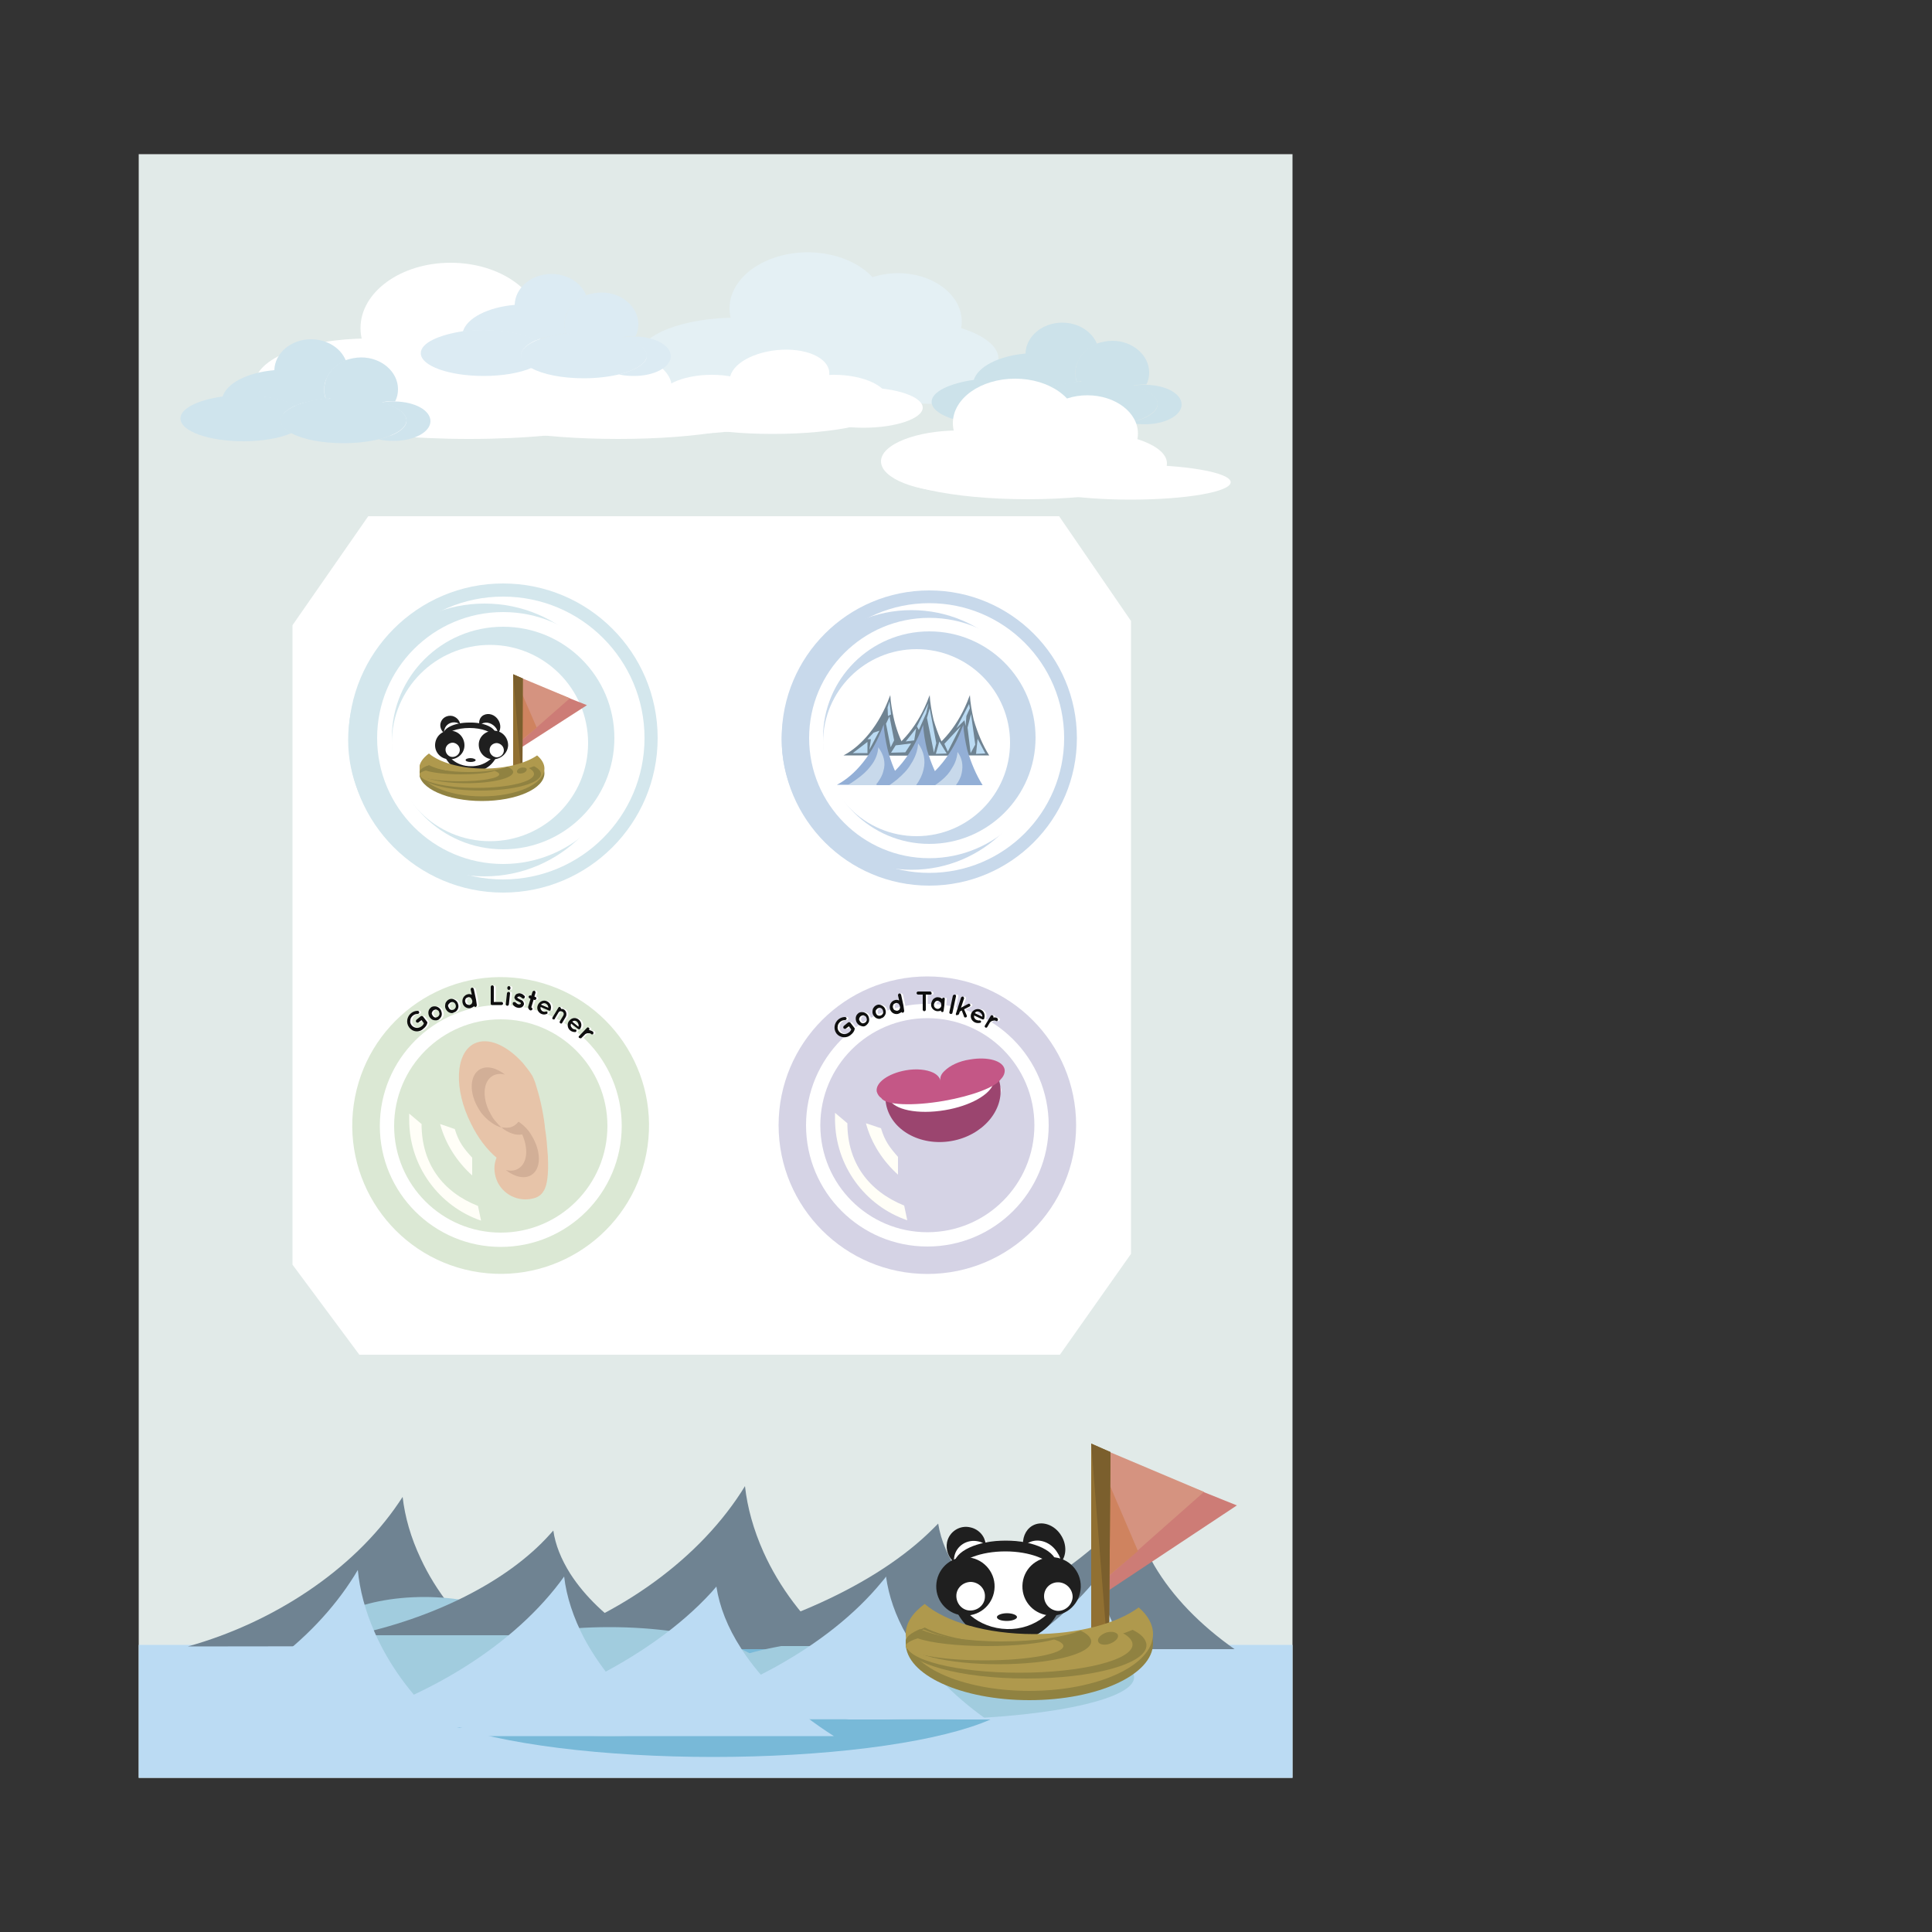<?xml version="1.0" encoding="utf-8"?>
<!-- Generator: Adobe Illustrator 23.0.2, SVG Export Plug-In . SVG Version: 6.00 Build 0)  -->
<svg version="1.1" id="Layer_1" xmlns="http://www.w3.org/2000/svg" xmlns:xlink="http://www.w3.org/1999/xlink" x="0px" y="0px"
	 viewBox="0 0 500 500" style="enable-background:new 0 0 500 500;" xml:space="preserve">
<rect x="0" y="0" width="500" height="500" fill="#333333" stroke="none"/>
<style type="text/css">
	.st0{fill:#E1EAE8;}
	.st1{fill:#8BA9C9;}
	.st2{fill:#E4F0F4;}
	.st3{fill:#FFFFFF;}
	.st4{fill:#CFE4ED;}
	.st5{fill:#DCEBF3;}
	.st6{fill:#CCE2EA;}
	.st7{fill:#BBDBF3;}
	.st8{fill:#78B9D8;}
	.st9{fill:#6F8392;}
	.st10{fill:#A1CCDE;}
	.st11{clip-path:url(#SVGID_2_);fill:#FFFFFF;}
	.st12{clip-path:url(#SVGID_4_);fill:#FFFFFF;}
	.st13{clip-path:url(#SVGID_6_);fill:#FFFFFF;}
	.st14{fill:#CD7C76;}
	.st15{clip-path:url(#SVGID_8_);fill:#908241;}
	.st16{clip-path:url(#SVGID_10_);fill:#1F1F1F;}
	.st17{clip-path:url(#SVGID_12_);fill:#1F1F1F;}
	.st18{clip-path:url(#SVGID_14_);fill:#FFFFFF;}
	.st19{clip-path:url(#SVGID_16_);fill:#1F1F1F;}
	.st20{clip-path:url(#SVGID_18_);fill:#1F1F1F;}
	.st21{clip-path:url(#SVGID_20_);fill:#1F1F1F;}
	.st22{clip-path:url(#SVGID_22_);fill:#1F1F1F;}
	.st23{clip-path:url(#SVGID_24_);fill:#1F1F1F;}
	.st24{clip-path:url(#SVGID_26_);fill:#FFFFFF;}
	.st25{fill:#D59380;}
	.st26{fill:#CF835F;}
	.st27{fill:#917032;}
	.st28{fill:#7B5F2D;}
	.st29{clip-path:url(#SVGID_28_);fill:#AF994D;}
	.st30{clip-path:url(#SVGID_30_);fill:#908241;}
	.st31{clip-path:url(#SVGID_32_);fill:#AF994D;}
	.st32{clip-path:url(#SVGID_34_);fill:#908241;}
	.st33{clip-path:url(#SVGID_36_);fill:#AF994D;}
	.st34{clip-path:url(#SVGID_38_);fill:#908241;}
	.st35{fill:#D5D3E5;}
	.st36{fill:#FFFEF7;}
	.st37{fill:#676868;}
	.st38{fill:#9B456F;}
	.st39{fill:#C45786;}
	.st40{fill:#0F0F0F;}
	.st41{fill:#DBE8D4;}
	.st42{fill:#E7C4A9;}
	.st43{fill:#D2AF97;}
	.st44{fill:#D4E7ED;}
	.st45{clip-path:url(#SVGID_40_);fill:#FFFFFF;}
	.st46{clip-path:url(#SVGID_42_);fill:#FFFFFF;}
	.st47{clip-path:url(#SVGID_44_);fill:#FFFFFF;}
	.st48{clip-path:url(#SVGID_46_);fill:#908241;}
	.st49{clip-path:url(#SVGID_48_);fill:#1F1F1F;}
	.st50{clip-path:url(#SVGID_50_);fill:#1F1F1F;}
	.st51{clip-path:url(#SVGID_52_);fill:#FFFFFF;}
	.st52{clip-path:url(#SVGID_54_);fill:#1F1F1F;}
	.st53{clip-path:url(#SVGID_56_);fill:#1F1F1F;}
	.st54{clip-path:url(#SVGID_58_);fill:#1F1F1F;}
	.st55{clip-path:url(#SVGID_60_);fill:#1F1F1F;}
	.st56{clip-path:url(#SVGID_62_);fill:#1F1F1F;}
	.st57{clip-path:url(#SVGID_64_);fill:#FFFFFF;}
	.st58{clip-path:url(#SVGID_66_);fill:#AF994D;}
	.st59{clip-path:url(#SVGID_68_);fill:#908241;}
	.st60{clip-path:url(#SVGID_70_);fill:#AF994D;}
	.st61{clip-path:url(#SVGID_72_);fill:#908241;}
	.st62{clip-path:url(#SVGID_74_);fill:#AF994D;}
	.st63{clip-path:url(#SVGID_76_);fill:#908241;}
	.st64{fill:#C8D9EB;}
	.st65{clip-path:url(#SVGID_78_);fill:#6F8392;}
	.st66{clip-path:url(#SVGID_80_);fill:#6F8392;}
	.st67{clip-path:url(#SVGID_82_);fill:#6F8392;}
	.st68{clip-path:url(#SVGID_84_);fill:#93AFD6;}
	.st69{clip-path:url(#SVGID_86_);fill:#93AFD6;}
	.st70{clip-path:url(#SVGID_88_);fill:#93AFD6;}
	.st71{clip-path:url(#SVGID_90_);fill:#C8D9EB;}
	.st72{clip-path:url(#SVGID_92_);fill:#C8D9EB;}
	.st73{clip-path:url(#SVGID_94_);fill:#C8D9EB;}
	.st74{display:none;}
	.st75{display:inline;fill:none;stroke:#DBDDDE;stroke-width:0.997;}
</style>
<g>
	<g>
		<rect x="35.9" y="39.9" class="st0" width="298.6" height="420.2"/>
		<path class="st1" d="M258.4,95c0,5.6-20.2,10.1-45.2,10.1S168,100.6,168,95s20.2-10.1,45.2-10.1S258.4,89.4,258.4,95"/>
		<path class="st2" d="M279,98.9c0,3.1-14.6,5.7-32.6,5.7s-32.6-2.5-32.6-5.7s14.6-5.7,32.6-5.7S279,95.8,279,98.9"/>
		<g>
			<path class="st2" d="M216.1,92.3c0,5.6-11.4,10.1-25.4,10.1s-25.4-4.5-25.4-10.1s11.4-10.1,25.4-10.1
				C204.7,82.2,216.1,86.7,216.1,92.3"/>
			<path class="st2" d="M258.4,92.8c0,5.6-11.4,10.1-25.4,10.1s-25.4-4.5-25.4-10.1S219,82.7,233,82.7
				C247,82.7,258.4,87.3,258.4,92.8"/>
			<path class="st2" d="M229.2,79.8c0,8-9.1,14.5-20.2,14.5c-11.2,0-20.2-6.5-20.2-14.5s9.1-14.5,20.2-14.5
				C220.2,65.3,229.2,71.8,229.2,79.8"/>
			<path class="st2" d="M248.9,83.2c0,6.9-7.4,12.5-16.5,12.5s-16.5-5.6-16.5-12.5s7.4-12.5,16.5-12.5
				C241.5,70.7,248.9,76.3,248.9,83.2"/>
		</g>
		<g>
			<path class="st3" d="M124.8,99.3c0,6.5-13.2,11.7-29.4,11.7S66,105.8,66,99.3s13.2-11.7,29.4-11.7S124.8,92.8,124.8,99.3"/>
			<path class="st3" d="M173.8,100c0,6.5-13.2,11.7-29.4,11.7S115,106.5,115,100s13.2-11.7,29.4-11.7S173.8,93.5,173.8,100"/>
			<path class="st3" d="M173.8,101.9c0,6.5-23.4,11.7-52.4,11.7S69,108.4,69,101.9s23.4-11.7,52.4-11.7S173.8,95.4,173.8,101.9"/>
			<path class="st3" d="M197.7,107c0,3.6-16.9,6.6-37.7,6.6s-37.7-2.9-37.7-6.6c0-3.6,16.9-6.6,37.7-6.6S197.7,103.4,197.7,107"/>
			<path class="st3" d="M140.1,84.9c0,9.3-10.5,16.8-23.4,16.8s-23.4-7.5-23.4-16.8S103.7,68,116.6,68
				C129.6,68,140.1,75.6,140.1,84.9"/>
			<path class="st3" d="M134,98.8L134,98.8C134.1,98.8,134.1,98.8,134,98.8C134.1,98.8,134.1,98.8,134,98.8"/>
			<path class="st3" d="M134,98.8L134,98.8C134.1,98.8,134.1,98.8,134,98.8C134.1,98.8,134.1,98.8,134,98.8"/>
			<path class="st3" d="M170.1,103.8c0,3.8,6.3,6.8,14.1,6.8s14.1-3,14.1-6.8S192,97,184.2,97S170.1,100,170.1,103.8"/>
			<path class="st3" d="M161.3,107.8c0,2.4,8.3,4.4,18.5,4.4s18.5-2,18.5-4.4s-8.3-4.4-18.5-4.4
				C169.5,103.3,161.3,105.3,161.3,107.8"/>
			<path class="st3" d="M170.1,105.5c0,3.8,13.4,6.8,29.9,6.8s29.9-3,29.9-6.8s-13.4-6.8-29.9-6.8
				C183.5,98.8,170.1,101.8,170.1,105.5"/>
		</g>
		<g>
			<path class="st4" d="M98,113.7c1.2,0.3,2.5,0.4,3.9,0.4c5.3,0,9.5-2.3,9.5-5.1c0-2.8-4-5-9.1-5.1c-0.2,0-0.3,0-0.4,0
				c-1,0-2,0.1-3,0.3c1,0.3,1.9,0.6,2.7,1c2.3,1,3.6,2.3,3.6,3.7C105.2,110.9,102.3,112.7,98,113.7"/>
			<path class="st4" d="M98.9,104.1c1,0.3,1.9,0.6,2.7,1c0.3-0.4,0.5-0.8,0.7-1.2c-0.2,0-0.3,0-0.4,0
				C100.8,103.9,99.8,104,98.9,104.1"/>
			<path class="st4" d="M84.3,103.1c0,0.1,0.1,0.2,0.1,0.4c0.4-0.1,0.7-0.3,1-0.5C85.1,103.1,84.7,103.1,84.3,103.1"/>
			<path class="st4" d="M72.6,108.8c0,1.2,1,2.3,2.7,3.3h0.1l0,0c2.9,1.6,7.9,2.6,13.5,2.6c3.4,0,6.5-0.4,9.1-1
				c4.4-1.1,7.2-2.9,7.2-4.9c0-1.4-1.4-2.7-3.6-3.7c-0.8-0.4-1.7-0.7-2.7-1c0.9-0.2,1.9-0.3,3-0.3c0.2,0,0.3,0,0.4,0
				c0.5-1,0.7-2,0.7-3.1c0-4.5-4.3-8.2-9.5-8.2c-1.4,0-2.8,0.3-4,0.7c-2.2,0.9-4,2.5-4.9,4.5c-0.4,0.9-0.7,2-0.7,3
				c0,0.8,0.1,1.6,0.4,2.4c0.4,0,0.8-0.1,1.2-0.1c-0.3,0.2-0.7,0.3-1,0.5c0-0.1-0.1-0.2-0.1-0.4c-2,0.2-3.8,0.5-5.4,1
				c-0.9,0.3-1.7,0.5-2.4,0.8C74.1,106,72.6,107.4,72.6,108.8"/>
			<path class="st4" d="M57.6,102.7c1.7-0.2,3.5-0.3,5.4-0.3c5.6,0,10.6,1,13.5,2.6c0.7-0.3,1.5-0.6,2.4-0.8c1.6-0.4,3.4-0.8,5.4-1
				c-0.3-0.8-0.4-1.5-0.4-2.4c0-1.1,0.2-2.1,0.7-3c0.9-2,2.7-3.6,4.9-4.5c-1.3-3.2-4.8-5.5-9-5.5c-5.2,0-9.4,3.6-9.5,8
				C64,96.4,58.6,99.2,57.6,102.7"/>
			<path class="st4" d="M84.3,103.1c0,0.1,0.1,0.2,0.1,0.4c0.4-0.1,0.7-0.3,1-0.5C85.1,103.1,84.7,103.1,84.3,103.1"/>
			<path class="st4" d="M84.3,103.1c0,0.1,0.1,0.2,0.1,0.4c0.4-0.1,0.7-0.3,1-0.5C85.1,103.1,84.7,103.1,84.3,103.1"/>
			<path class="st4" d="M46.7,108.3c0,3.3,7.3,5.9,16.3,5.9c4.9,0,9.4-0.8,12.4-2.1l0,0c-1.7-0.9-2.7-2.1-2.7-3.3
				c0-1.5,1.5-2.8,3.9-3.9c-2.9-1.6-7.9-2.6-13.5-2.6c-1.9,0-3.7,0.1-5.4,0.3C51.2,103.5,46.7,105.7,46.7,108.3"/>
			<path class="st4" d="M75.3,112.1L75.3,112.1C75.4,112.1,75.4,112.1,75.3,112.1C75.4,112.1,75.3,112.1,75.3,112.1"/>
			<path class="st4" d="M84.3,103.1c0,0.1,0.1,0.2,0.1,0.4c0.4-0.1,0.7-0.3,1-0.5C85.1,103.1,84.7,103.1,84.3,103.1"/>
			<path class="st4" d="M75.3,112.1L75.3,112.1C75.4,112.1,75.4,112.1,75.3,112.1C75.4,112.1,75.3,112.1,75.3,112.1"/>
		</g>
		<g>
			<path class="st5" d="M160.2,96.9c1.2,0.3,2.5,0.4,3.9,0.4c5.3,0,9.5-2.3,9.5-5.1c0-2.8-4-5-9.1-5.1c-0.2,0-0.3,0-0.4,0
				c-1,0-2,0.1-3,0.3c1,0.3,1.9,0.6,2.7,1c2.3,1,3.6,2.3,3.6,3.7C167.4,94,164.5,95.8,160.2,96.9"/>
			<path class="st5" d="M161.1,87.3c1,0.3,1.9,0.6,2.7,1c0.3-0.4,0.5-0.8,0.7-1.2c-0.2,0-0.3,0-0.4,0C163,87.1,162,87.2,161.1,87.3"
				/>
			<path class="st5" d="M146.5,86.3c0,0.1,0.1,0.2,0.1,0.4c0.4-0.1,0.7-0.3,1-0.5C147.3,86.2,146.9,86.3,146.5,86.3"/>
			<path class="st5" d="M134.8,92c0,1.2,1,2.3,2.7,3.3h0.1l0,0c2.9,1.6,7.9,2.6,13.5,2.6c3.4,0,6.5-0.4,9.1-1
				c4.4-1.1,7.2-2.9,7.2-4.9c0-1.4-1.4-2.7-3.6-3.7c-0.8-0.4-1.7-0.7-2.7-1c0.9-0.2,1.9-0.3,3-0.3c0.2,0,0.3,0,0.4,0
				c0.5-1,0.7-2,0.7-3.1c0-4.5-4.3-8.2-9.5-8.2c-1.4,0-2.8,0.3-4,0.7c-2.2,0.9-4,2.5-4.9,4.5c-0.4,0.9-0.7,2-0.7,3
				c0,0.8,0.1,1.6,0.4,2.4c0.4,0,0.8-0.1,1.2-0.1c-0.3,0.2-0.7,0.3-1,0.5c0-0.1-0.1-0.2-0.1-0.4c-2,0.2-3.8,0.5-5.4,1
				c-0.9,0.3-1.7,0.5-2.4,0.8C136.3,89.2,134.8,90.5,134.8,92"/>
			<path class="st5" d="M119.8,85.8c1.7-0.2,3.5-0.3,5.4-0.3c5.6,0,10.6,1,13.5,2.6c0.7-0.3,1.5-0.6,2.4-0.8c1.6-0.4,3.4-0.8,5.4-1
				c-0.3-0.8-0.4-1.5-0.4-2.4c0-1.1,0.2-2.1,0.7-3c0.9-2,2.7-3.6,4.9-4.5c-1.3-3.2-4.8-5.5-9-5.5c-5.2,0-9.4,3.6-9.5,8
				C126.3,79.5,120.8,82.3,119.8,85.8"/>
			<path class="st5" d="M146.5,86.3c0,0.1,0.1,0.2,0.1,0.4c0.4-0.1,0.7-0.3,1-0.5C147.3,86.2,146.9,86.3,146.5,86.3"/>
			<path class="st5" d="M146.5,86.3c0,0.1,0.1,0.2,0.1,0.4c0.4-0.1,0.7-0.3,1-0.5C147.3,86.2,146.9,86.3,146.5,86.3"/>
			<path class="st5" d="M108.9,91.4c0,3.3,7.3,5.9,16.3,5.9c4.9,0,9.4-0.8,12.4-2.1l0,0c-1.7-0.9-2.7-2.1-2.7-3.3
				c0-1.5,1.5-2.8,3.9-3.9c-2.9-1.6-7.9-2.6-13.5-2.6c-1.9,0-3.7,0.1-5.4,0.3C113.4,86.7,108.9,88.8,108.9,91.4"/>
			<path class="st5" d="M146.5,86.3c0,0.1,0.1,0.2,0.1,0.4c0.4-0.1,0.7-0.3,1-0.5C147.3,86.2,146.9,86.3,146.5,86.3"/>
		</g>
		<g>
			<path class="st6" d="M292.4,109.4c1.2,0.3,2.5,0.4,3.9,0.4c5.3,0,9.5-2.3,9.5-5.1c0-2.8-4-5-9.1-5.1c-0.2,0-0.3,0-0.4,0
				c-1,0-2,0.1-3,0.3c1,0.3,1.9,0.6,2.7,1c2.3,1,3.6,2.3,3.6,3.7C299.6,106.6,296.8,108.4,292.4,109.4"/>
			<path class="st6" d="M293.3,99.8c1,0.3,1.9,0.6,2.7,1c0.3-0.4,0.5-0.8,0.7-1.2c-0.2,0-0.3,0-0.4,0
				C295.2,99.6,294.2,99.7,293.3,99.8"/>
			<path class="st6" d="M278.7,98.9c0,0.1,0.1,0.2,0.1,0.4c0.4-0.1,0.7-0.3,1-0.5C279.5,98.8,279.1,98.8,278.7,98.9"/>
			<path class="st6" d="M267,104.5c0,1.2,1,2.3,2.7,3.3h0.1l0,0c2.9,1.6,7.9,2.6,13.5,2.6c3.4,0,6.5-0.4,9.1-1
				c4.4-1.1,7.2-2.9,7.2-4.9c0-1.4-1.4-2.7-3.6-3.7c-0.8-0.4-1.7-0.7-2.7-1c0.9-0.2,1.9-0.3,3-0.3c0.2,0,0.3,0,0.4,0
				c0.5-1,0.7-2,0.7-3.1c0-4.5-4.3-8.2-9.5-8.2c-1.4,0-2.8,0.3-4,0.7c-2.2,0.9-4,2.5-4.9,4.5c-0.4,0.9-0.7,2-0.7,3
				c0,0.8,0.1,1.6,0.4,2.4c0.4,0,0.8-0.1,1.2-0.1c-0.3,0.2-0.7,0.3-1,0.5c0-0.1-0.1-0.2-0.1-0.4c-2,0.2-3.8,0.5-5.4,1
				c-0.9,0.3-1.7,0.5-2.4,0.8C268.5,101.7,267,103,267,104.5"/>
			<path class="st6" d="M252,98.4c1.7-0.2,3.5-0.3,5.4-0.3c5.6,0,10.6,1,13.5,2.6c0.7-0.3,1.5-0.6,2.4-0.8c1.6-0.4,3.4-0.8,5.4-1
				c-0.3-0.8-0.4-1.5-0.4-2.4c0-1.1,0.2-2.1,0.7-3c0.9-2,2.7-3.6,4.9-4.5c-1.3-3.2-4.8-5.5-9-5.5c-5.2,0-9.4,3.6-9.5,8
				C258.5,92.1,253,94.9,252,98.4"/>
			<path class="st6" d="M278.7,98.9c0,0.1,0.1,0.2,0.1,0.4c0.4-0.1,0.7-0.3,1-0.5C279.5,98.8,279.1,98.8,278.7,98.9"/>
			<path class="st6" d="M278.7,98.9c0,0.1,0.1,0.2,0.1,0.4c0.4-0.1,0.7-0.3,1-0.5C279.5,98.8,279.1,98.8,278.7,98.9"/>
			<path class="st6" d="M241.1,104c0,3.3,7.3,5.9,16.3,5.9c4.9,0,9.4-0.8,12.4-2.1l0,0c-1.7-0.9-2.7-2.1-2.7-3.3
				c0-1.5,1.5-2.8,3.9-3.9c-2.9-1.6-7.9-2.6-13.5-2.6c-1.9,0-3.7,0.1-5.4,0.3C245.7,99.2,241.1,101.4,241.1,104"/>
			<path class="st6" d="M278.7,98.9c0,0.1,0.1,0.2,0.1,0.4c0.4-0.1,0.7-0.3,1-0.5C279.5,98.8,279.1,98.8,278.7,98.9"/>
		</g>
		<path class="st3" d="M201.8,103.8c0,3.8,6.3,6.8,14.1,6.8s14.1-3,14.1-6.8s-6.4-6.8-14.2-6.8C208.1,97,201.8,100,201.8,103.8"/>
		<path class="st3" d="M201.1,90.6c-7.1,0.7-12.6,4.3-12.2,8.1c0.4,3.8,6.4,6.3,13.5,5.6c7.1-0.7,12.6-4.3,12.2-8.1
			S208.2,89.9,201.1,90.6"/>
		<path class="st3" d="M208.2,105.5c0,2.9,6.8,5.2,15.3,5.2c8.4,0,15.3-2.4,15.3-5.2s-6.8-5.2-15.3-5.2
			C215.1,100.3,208.2,102.6,208.2,105.5"/>
		<path class="st3" d="M268.4,119.4c0,4.4-9.1,8-20.2,8s-20.2-3.6-20.2-8s9.1-8,20.2-8S268.4,115,268.4,119.4"/>
		<path class="st3" d="M302,119.9c0,4.4-9.1,8-20.2,8s-20.2-3.6-20.2-8s9.1-8,20.2-8C292.9,111.9,302,115.5,302,119.9"/>
		<path class="st3" d="M302,121.2c0,4.4-16.1,8-36,8s-36-3.6-36-8s16.1-8,36-8S302,116.8,302,121.2"/>
		<path class="st3" d="M318.5,124.8c0,2.5-11.6,4.5-25.9,4.5s-25.9-2-25.9-4.5s11.6-4.5,25.9-4.5
			C306.8,120.2,318.5,122.3,318.5,124.8"/>
		<path class="st3" d="M278.8,109.5c0,6.4-7.2,11.6-16.1,11.6c-8.9,0-16.1-5.2-16.1-11.6S253.8,98,262.7,98
			C271.6,98,278.8,103.1,278.8,109.5"/>
		<path class="st3" d="M294.5,112.2c0,5.5-5.9,9.9-13.1,9.9c-7.3,0-13.1-4.4-13.1-9.9s5.9-9.9,13.1-9.9
			C288.6,102.3,294.5,106.7,294.5,112.2"/>
		<rect x="35.9" y="425.7" class="st7" width="298.6" height="34.4"/>
		<ellipse class="st8" cx="184.6" cy="437.3" rx="80" ry="17.4"/>
		<path class="st9" d="M270.5,426.8h-96.6c27.2-5.2,53-16.5,67.7-31.3c0.4-0.4,0.8-0.8,1.2-1.2c0.7,4.4,2.6,8.9,5.8,13.4
			C253.6,414.9,261.2,421.3,270.5,426.8"/>
		<path class="st9" d="M319.5,426.8h-91.7c25.8-5.9,50.3-18.8,64.3-35.6c0.4-0.5,0.8-0.9,1.1-1.4c0.7,5,2.5,10.1,5.5,15.3
			C303.5,413.3,310.7,420.6,319.5,426.8"/>
		<path class="st7" d="M310.5,445h-91.7c25.8-5.9,50.3-18.8,64.3-35.6c0.4-0.5,0.8-0.9,1.1-1.4c0.7,5,2.5,10.1,5.5,15.3
			C294.4,431.4,301.6,438.7,310.5,445"/>
		<path class="st9" d="M126.5,426l-77.9,0.1c21.9-6.1,42.7-19.6,54.6-37.2c0.3-0.5,0.7-1,1-1.5c0.6,5.2,2.1,10.5,4.7,16
			C112.8,411.8,118.9,419.5,126.5,426"/>
		<ellipse class="st10" cx="109.8" cy="427.4" rx="30" ry="14.1"/>
		<ellipse class="st10" cx="238.8" cy="434.1" rx="54.7" ry="10.9"/>
		<path class="st9" d="M164.1,423.2H91.3c20.5-4.3,39.9-13.7,51-26.1c0.3-0.3,0.6-0.7,0.9-1c0.5,3.6,2,7.4,4.4,11.2
			C151.4,413.2,157.1,418.6,164.1,423.2"/>
		<path class="st9" d="M215.8,426h-80.3c22.6-6.6,44.1-21,56.3-39.8c0.3-0.5,0.7-1.1,1-1.6c0.6,5.5,2.2,11.3,4.8,17.1
			C201.7,410.8,208,419.1,215.8,426"/>
		<ellipse class="st10" cx="157.7" cy="435.2" rx="42.5" ry="14.1"/>
		<path class="st7" d="M113.1,444.9L41.4,445c20.2-6.1,39.3-19.6,50.3-37.2c0.3-0.5,0.6-1,0.9-1.5c0.5,5.2,1.9,10.5,4.3,16
			C100.6,430.8,106.2,438.4,113.1,444.9"/>
		<path class="st7" d="M171.3,447.1H83.1c24.9-6.2,48.4-19.9,61.8-37.6c0.4-0.5,0.7-1,1.1-1.5c0.6,5.2,2.4,10.7,5.3,16.2
			C155.9,432.7,162.8,440.5,171.3,447.1"/>
		<path class="st7" d="M255.2,444.9l-90.4,0.1c25.5-5.9,49.6-18.8,63.4-35.6c0.4-0.5,0.8-0.9,1.1-1.4c0.7,5,2.4,10.1,5.4,15.3
			C239.4,431.4,246.5,438.7,255.2,444.9"/>
		<path class="st7" d="M215.8,449.3h-106c29.9-6.1,58.2-19.6,74.3-37.2c0.4-0.5,0.9-1,1.3-1.5c0.8,5.2,2.9,10.6,6.4,16
			C197.2,435.1,205.6,442.8,215.8,449.3"/>
		<g>
			<g>
				<g>
					<g>
						<g>
							<g>
								<defs>
									<rect id="SVGID_1_" x="234.4" y="373.6" width="85.7" height="66.4"/>
								</defs>
								<clipPath id="SVGID_2_">
									<use xlink:href="#SVGID_1_"  style="overflow:visible;"/>
								</clipPath>
								<path class="st11" d="M256,400.1c0.8,2.5-0.7,5.3-3.4,6.2c-2.7,0.9-5.6-0.4-6.5-2.9s0.7-5.3,3.4-6.2
									C252.3,396.3,255.2,397.6,256,400.1"/>
							</g>
						</g>
					</g>
				</g>
				<g>
					<g>
						<g>
							<g>
								<defs>
									<rect id="SVGID_3_" x="234.4" y="373.6" width="85.7" height="66.4"/>
								</defs>
								<clipPath id="SVGID_4_">
									<use xlink:href="#SVGID_3_"  style="overflow:visible;"/>
								</clipPath>
								<path class="st12" d="M274.7,400.3c0.8,2.5-0.7,5.3-3.4,6.2c-2.7,0.9-5.6-0.4-6.5-2.9c-0.8-2.5,0.7-5.3,3.4-6.2
									C270.9,396.5,273.8,397.8,274.7,400.3"/>
							</g>
						</g>
					</g>
				</g>
				<g>
					<g>
						<g>
							<g>
								<defs>
									<rect id="SVGID_5_" x="234.4" y="373.6" width="85.7" height="66.4"/>
								</defs>
								<clipPath id="SVGID_6_">
									<use xlink:href="#SVGID_5_"  style="overflow:visible;"/>
								</clipPath>
								<path class="st13" d="M274.8,411.3c0,7-6.4,12.7-14.3,12.7c-7.9,0-14.3-5.7-14.3-12.7s6.4-12.7,14.3-12.7
									C268.4,398.7,274.8,404.3,274.8,411.3"/>
							</g>
						</g>
					</g>
				</g>
			</g>
			<polygon class="st14" points="320.1,389.6 285.1,375.5 285.1,412.8 			"/>
			<g>
				<g>
					<g>
						<g>
							<g>
								<defs>
									<rect id="SVGID_7_" x="234.4" y="373.6" width="85.7" height="66.4"/>
								</defs>
								<clipPath id="SVGID_8_">
									<use xlink:href="#SVGID_7_"  style="overflow:visible;"/>
								</clipPath>
								<path class="st15" d="M298.4,425.3c0,8.1-14.3,14.7-32,14.7s-32-6.6-32-14.7c0-2.9,1.8-5.5,4.9-7.8c5.4,4.6,16,7.8,28.3,7.8
									c11.4,0,21.4-2.7,27.1-6.9C297.1,420.5,298.4,422.9,298.4,425.3"/>
							</g>
						</g>
					</g>
				</g>
				<g>
					<g>
						<g>
							<g>
								<defs>
									<rect id="SVGID_9_" x="234.4" y="373.6" width="85.7" height="66.4"/>
								</defs>
								<clipPath id="SVGID_10_">
									<use xlink:href="#SVGID_9_"  style="overflow:visible;"/>
								</clipPath>
								<path class="st16" d="M246.5,411.7c0-0.6,0.1-1.1,0.2-1.7c0.8,6.4,6.6,11.4,13.9,11.6c7.2,0.2,13.3-4.7,14.3-11
									c0.1,0.5,0.1,1.1,0.1,1.7c-0.2,7.2-6.6,12.8-14.5,12.7C252.6,424.8,246.3,418.9,246.5,411.7"/>
							</g>
						</g>
					</g>
				</g>
				<g>
					<g>
						<g>
							<g>
								<defs>
									<rect id="SVGID_11_" x="234.4" y="373.6" width="85.7" height="66.4"/>
								</defs>
								<clipPath id="SVGID_12_">
									<use xlink:href="#SVGID_11_"  style="overflow:visible;"/>
								</clipPath>
								<path class="st17" d="M257.4,410.7c-0.1,4.2-3.5,7.5-7.7,7.4s-7.5-3.5-7.4-7.7s3.5-7.5,7.7-7.4
									C254.2,403.1,257.5,406.6,257.4,410.7"/>
							</g>
						</g>
					</g>
				</g>
				<g>
					<g>
						<g>
							<g>
								<defs>
									<rect id="SVGID_13_" x="234.4" y="373.6" width="85.7" height="66.4"/>
								</defs>
								<clipPath id="SVGID_14_">
									<use xlink:href="#SVGID_13_"  style="overflow:visible;"/>
								</clipPath>
								<path class="st18" d="M254.9,413.2c0,2-1.7,3.6-3.8,3.6c-2,0-3.6-1.7-3.6-3.8c0-2,1.7-3.6,3.8-3.6
									C253.4,409.5,255,411.2,254.9,413.2"/>
							</g>
						</g>
					</g>
				</g>
				<g>
					<g>
						<g>
							<g>
								<defs>
									<rect id="SVGID_15_" x="234.4" y="373.6" width="85.7" height="66.4"/>
								</defs>
								<clipPath id="SVGID_16_">
									<use xlink:href="#SVGID_15_"  style="overflow:visible;"/>
								</clipPath>
								<path class="st19" d="M263.2,418.5c0,0.5-1.2,1-2.6,1c-1.5,0-2.6-0.4-2.6-1c0-0.5,1.2-1,2.6-1
									C262.1,417.5,263.2,418,263.2,418.5"/>
							</g>
						</g>
					</g>
				</g>
				<g>
					<g>
						<g>
							<g>
								<defs>
									<rect id="SVGID_17_" x="234.4" y="373.6" width="85.7" height="66.4"/>
								</defs>
								<clipPath id="SVGID_18_">
									<use xlink:href="#SVGID_17_"  style="overflow:visible;"/>
								</clipPath>
								<path class="st20" d="M267.1,394.9c2.5-1.5,5.9-0.3,7.6,2.6c1.4,2.3,1.3,5.1-0.1,6.8c-0.1-0.8-0.4-1.7-0.9-2.4
									c-1.7-2.9-5.1-4-7.6-2.6c-0.5,0.3-0.9,0.7-1.3,1.1C264.5,398.2,265.3,396,267.1,394.9"/>
							</g>
						</g>
					</g>
				</g>
				<g>
					<g>
						<g>
							<g>
								<defs>
									<rect id="SVGID_19_" x="234.4" y="373.6" width="85.7" height="66.4"/>
								</defs>
								<clipPath id="SVGID_20_">
									<use xlink:href="#SVGID_19_"  style="overflow:visible;"/>
								</clipPath>
								<path class="st21" d="M245.1,399.1c0.6-2.8,3.4-4.5,6.1-3.8c2.2,0.5,3.8,2.4,3.9,4.5c-0.6-0.4-1.2-0.8-2-0.9
									c-2.8-0.6-5.5,1.1-6.1,3.8c-0.1,0.5-0.2,1.1-0.1,1.6C245.5,403.1,244.7,401.1,245.1,399.1"/>
							</g>
						</g>
					</g>
				</g>
				<g>
					<g>
						<g>
							<g>
								<defs>
									<rect id="SVGID_21_" x="234.4" y="373.6" width="85.7" height="66.4"/>
								</defs>
								<clipPath id="SVGID_22_">
									<use xlink:href="#SVGID_21_"  style="overflow:visible;"/>
								</clipPath>
								<path class="st22" d="M273.5,405c0,0.5-0.1,0.9-0.3,1.4c-1.3-2.8-6.7-4.9-13-4.9c-6.4,0-11.7,2.1-13,4.9
									c-0.2-0.4-0.3-0.9-0.3-1.4c0-3.5,6-6.3,13.4-6.3C267.7,398.7,273.5,401.5,273.5,405"/>
							</g>
						</g>
					</g>
				</g>
				<g>
					<g>
						<g>
							<g>
								<defs>
									<rect id="SVGID_23_" x="234.4" y="373.6" width="85.7" height="66.4"/>
								</defs>
								<clipPath id="SVGID_24_">
									<use xlink:href="#SVGID_23_"  style="overflow:visible;"/>
								</clipPath>
								<path class="st23" d="M264.6,410.4c-0.1,4.2,3.2,7.6,7.4,7.7c4.2,0.1,7.6-3.2,7.7-7.4c0.1-4.2-3.2-7.6-7.4-7.7
									C268.1,403,264.7,406.2,264.6,410.4"/>
							</g>
						</g>
					</g>
				</g>
				<g>
					<g>
						<g>
							<g>
								<defs>
									<rect id="SVGID_25_" x="234.4" y="373.6" width="85.7" height="66.4"/>
								</defs>
								<clipPath id="SVGID_26_">
									<use xlink:href="#SVGID_25_"  style="overflow:visible;"/>
								</clipPath>
								<path class="st24" d="M270.2,413.1c0,2,1.6,3.7,3.6,3.8c2,0,3.7-1.6,3.8-3.6c0-2-1.6-3.7-3.6-3.8
									C271.9,409.4,270.2,411,270.2,413.1"/>
							</g>
						</g>
					</g>
				</g>
			</g>
			<polygon class="st25" points="282.5,373.8 282.5,411.8 311.6,386.1 			"/>
			<polygon class="st26" points="282.9,374.3 282.4,411.7 294.5,401.4 			"/>
			<polygon class="st27" points="282.4,373.6 282.4,426.3 287,426.3 287.4,375.8 			"/>
			<polygon class="st28" points="282.4,373.6 286.4,424 287,426.3 287.4,375.8 			"/>
			<g>
				<g>
					<g>
						<g>
							<g>
								<defs>
									<rect id="SVGID_27_" x="234.4" y="373.6" width="85.7" height="66.4"/>
								</defs>
								<clipPath id="SVGID_28_">
									<use xlink:href="#SVGID_27_"  style="overflow:visible;"/>
								</clipPath>
								<path class="st29" d="M298.4,422.9c0,8.1-14.3,14.7-32,14.7s-32-6.6-32-14.7c0-2.9,1.8-5.5,4.9-7.8c5.4,4.6,16,7.8,28.3,7.8
									c11.4,0,21.4-2.7,27.1-6.9C297.1,418.1,298.4,420.4,298.4,422.9"/>
							</g>
						</g>
					</g>
				</g>
				<g>
					<g>
						<g>
							<g>
								<defs>
									<rect id="SVGID_29_" x="234.4" y="373.6" width="85.7" height="66.4"/>
								</defs>
								<clipPath id="SVGID_30_">
									<use xlink:href="#SVGID_29_"  style="overflow:visible;"/>
								</clipPath>
								<path class="st30" d="M296.7,425.8c0,4.8-13.9,8.6-31.1,8.6s-31.1-3.9-31.1-8.6c0-1.7,1.8-3.3,4.8-4.6
									c5.2,2.7,15.6,4.6,27.5,4.6c11.1,0,20.8-1.6,26.3-4C295.4,422.9,296.7,424.3,296.7,425.8"/>
							</g>
						</g>
					</g>
				</g>
				<g>
					<g>
						<g>
							<g>
								<defs>
									<rect id="SVGID_31_" x="234.4" y="373.6" width="85.7" height="66.4"/>
								</defs>
								<clipPath id="SVGID_32_">
									<use xlink:href="#SVGID_31_"  style="overflow:visible;"/>
								</clipPath>
								<path class="st31" d="M293.1,425.6c0,4-13.1,7.3-29.3,7.3c-16.2,0-29.3-3.3-29.3-7.3c0-1.4,1.7-2.8,4.5-3.9
									c4.9,2.3,14.7,3.9,25.9,3.9c10.5,0,19.6-1.4,24.8-3.4C291.9,423.2,293.1,424.4,293.1,425.6"/>
							</g>
						</g>
					</g>
				</g>
				<g>
					<g>
						<g>
							<g>
								<defs>
									<rect id="SVGID_33_" x="234.4" y="373.6" width="85.7" height="66.4"/>
								</defs>
								<clipPath id="SVGID_34_">
									<use xlink:href="#SVGID_33_"  style="overflow:visible;"/>
								</clipPath>
								<path class="st32" d="M282.4,424.8c0,3.3-10.7,5.9-24,5.9c-13.2,0-24-2.6-24-5.9c0-1.2,1.4-2.2,3.7-3.2
									c4,1.9,12,3.2,21.2,3.2c8.5,0,16-1.1,20.3-2.8C281.4,422.8,282.4,423.8,282.4,424.8"/>
							</g>
						</g>
					</g>
				</g>
				<g>
					<g>
						<g>
							<g>
								<defs>
									<rect id="SVGID_35_" x="234.4" y="373.6" width="85.7" height="66.4"/>
								</defs>
								<clipPath id="SVGID_36_">
									<use xlink:href="#SVGID_35_"  style="overflow:visible;"/>
								</clipPath>
								<path class="st33" d="M275.2,426c0,2-9.1,3.7-20.4,3.7c-11.3,0-20.4-1.7-20.4-3.7c0-0.7,1.2-1.4,3.1-2c3.4,1.2,10.2,2,18,2
									c7.3,0,13.7-0.7,17.3-1.7C274.4,424.8,275.2,425.4,275.2,426"/>
							</g>
						</g>
					</g>
				</g>
				<g>
					<g>
						<g>
							<g>
								<defs>
									<rect id="SVGID_37_" x="234.4" y="373.6" width="85.7" height="66.4"/>
								</defs>
								<clipPath id="SVGID_38_">
									<use xlink:href="#SVGID_37_"  style="overflow:visible;"/>
								</clipPath>
								<path class="st34" d="M289.3,423.1c0.3,0.8-0.7,1.8-2.1,2.3s-2.8,0.2-3-0.6c-0.3-0.8,0.7-1.8,2.1-2.3
									C287.7,422.1,289,422.4,289.3,423.1"/>
							</g>
						</g>
					</g>
				</g>
			</g>
		</g>
		<polygon class="st3" points="292.7,160.7 292.7,324.5 274.3,350.6 93,350.6 75.7,327.3 75.7,161.8 95.3,133.6 274.1,133.6 		"/>
		<g id="Image">
			<circle class="st3" cx="240" cy="291.2" r="44.4"/>
			<circle class="st35" cx="240" cy="291.2" r="38.5"/>
			<circle class="st3" cx="240" cy="291.2" r="31.4"/>
			<circle class="st35" cx="240" cy="291.2" r="27.7"/>
			<path class="st36" d="M219.3,290.7C219.3,290.1,219.3,291.2,219.3,290.7l-3.2-2.7c0,0.5,0,1,0,1.6c0,12.1,7.8,22.5,18.7,26.2
				L234,312C224.9,308.3,219.3,301,219.3,290.7z"/>
			<path class="st36" d="M228,292l-3.9-1.3c1.4,5.2,4.4,9.8,8.3,13.3v-4.6C230.2,296.9,229,295.3,228,292z"/>
			<g>
				<g>
					<path class="st37" d="M247.3,277.9L247.3,277.9L247.3,277.9L247.3,277.9z"/>
					<path class="st37" d="M247.4,277.9L247.4,277.9L247.4,277.9C247.3,277.9,247.3,277.9,247.4,277.9"/>
					<path class="st3" d="M259.1,281.9c0.4,2.5-5.7,5.5-13.6,6.7c-7.9,1.2-14.6,0.1-14.9-2.4c-0.4-2.5,5.7-5.5,13.6-6.7
						C252,278.4,258.7,279.4,259.1,281.9"/>
					<path class="st38" d="M258.8,280.6c1.2,6.7-4.5,13.3-12.6,14.7c-8.1,1.4-15.7-2.9-16.9-9.6c-0.2-1-0.2-2-0.1-3
						c0.2,0.6,0.5,1.2,0.9,1.7c1.2,2.8,7.4,4.1,14.5,2.9c6.5-1.1,11.6-4,12.5-6.9c0.4-0.8,0.7-1.8,0.7-2.7
						C258.3,278.6,258.6,279.6,258.8,280.6"/>
					<path class="st39" d="M260,276.8c0.1,0.8-0.2,1.7-1,2.5c-1.3,2-7.3,4.3-14.7,5.6c-8.1,1.4-15.1,1.1-16.2-0.7
						c-0.6-0.4-1-1-1.2-1.7c-0.4-2.3,3-4.7,7.5-5.5c2.8-0.5,5.4-0.2,7.1,0.6c1,0.5,1.7,1.2,1.9,2.1c-0.2-0.9,0.2-1.8,1.1-2.6
						c1.3-1.3,3.7-2.5,6.5-2.9C255.6,273.4,259.6,274.5,260,276.8"/>
				</g>
			</g>
		</g>
		<g id="Text_1_">
			<g>
				<path class="st3" d="M217,267.5c-0.9-1.2-0.6-2.8,0.5-3.7c0.5-0.4,1.1-0.6,1.7-0.6c0.2,0,0.4,0.2,0.4,0.4c0,0.2-0.2,0.4-0.4,0.4
					c-0.4,0-0.8,0.1-1.2,0.4s-0.7,0.8-0.7,1.2c-0.1,0.5,0,0.9,0.3,1.3s0.7,0.6,1.2,0.7s1-0.1,1.4-0.4c0.3-0.2,0.5-0.5,0.6-0.8
					l-0.6-0.8l-0.8,0.6c-0.2,0.1-0.4,0.1-0.6-0.1c-0.1-0.2-0.1-0.4,0.1-0.6l1.1-0.9l0,0l0,0c0.2-0.1,0.4-0.1,0.6,0.1l1,1.3
					c0,0,0,0.1,0.1,0.1l0,0l0,0c0,0.1,0,0.1,0,0.2c-0.1,0.6-0.5,1.1-1,1.5C219.6,268.8,217.9,268.6,217,267.5z"/>
				<path class="st3" d="M223.3,265.5c-0.4-0.1-0.8-0.4-1.1-0.9c-0.2-0.4-0.3-0.9-0.2-1.4s0.4-0.8,0.8-1.1c0.4-0.2,0.9-0.2,1.3-0.1
					c0.5,0.2,0.8,0.4,1.1,0.9c0.2,0.5,0.3,0.9,0.2,1.4c-0.1,0.4-0.4,0.8-0.8,1.1C224.3,265.7,223.8,265.7,223.3,265.5z M223,264.2
					c0.1,0.3,0.4,0.5,0.6,0.6c0.2,0.1,0.5,0,0.7-0.1s0.4-0.3,0.5-0.6c0.1-0.3,0-0.5-0.1-0.8s-0.4-0.4-0.6-0.5
					c-0.2-0.1-0.5,0-0.7,0.1s-0.4,0.3-0.5,0.6C222.8,263.7,222.8,264,223,264.2z"/>
				<path class="st3" d="M227.3,263.5c-0.4-0.2-0.7-0.6-0.9-1c-0.2-0.5-0.1-0.9,0-1.4c0.2-0.4,0.5-0.8,1-1s0.9-0.1,1.3,0.1
					c0.4,0.2,0.8,0.6,0.9,1c0.2,0.5,0.2,1,0,1.4s-0.5,0.8-1,0.9C228.2,263.8,227.8,263.7,227.3,263.5z M227.2,262.2
					c0.1,0.3,0.3,0.5,0.5,0.6s0.5,0.1,0.8,0c0.2-0.1,0.4-0.3,0.5-0.5c0.1-0.3,0.1-0.5,0-0.8s-0.3-0.5-0.5-0.6s-0.5-0.1-0.7,0
					c-0.3,0.1-0.4,0.3-0.6,0.5C227.1,261.6,227.1,261.9,227.2,262.2z"/>
				<path class="st3" d="M234.5,261.6c0,0.2-0.1,0.4-0.3,0.5c-0.2,0-0.4-0.1-0.4-0.2c-0.2,0.2-0.6,0.4-0.9,0.5
					c-1,0.2-1.9-0.4-2.1-1.4c-0.2-1,0.4-2,1.4-2.2c0.4-0.1,0.7,0,1,0.1l-0.3-1.3c0-0.2,0.1-0.4,0.3-0.5c0.2,0,0.4,0.1,0.5,0.3
					l0.6,2.8l0,0L234.5,261.6z M232.3,259.6c-0.3,0.1-0.5,0.2-0.6,0.4c-0.1,0.2-0.2,0.5-0.1,0.8c0.1,0.3,0.2,0.5,0.4,0.6
					s0.5,0.2,0.7,0.2c0.3-0.1,0.5-0.2,0.6-0.4c0.1-0.2,0.2-0.5,0.1-0.8c-0.1-0.3-0.2-0.5-0.4-0.7
					C232.8,259.6,232.5,259.5,232.3,259.6z"/>
				<path class="st3" d="M241.3,257.4h-1.2v3.9c0,0.2-0.2,0.4-0.4,0.4s-0.4-0.2-0.4-0.4v-3.9h-1.2c-0.2,0-0.4-0.2-0.4-0.4
					s0.2-0.4,0.4-0.4h3.1c0.2,0,0.4,0.2,0.4,0.4C241.7,257.2,241.5,257.4,241.3,257.4z"/>
				<path class="st3" d="M244.9,260.2l-0.2,1.4c0,0.2-0.2,0.4-0.4,0.3c-0.2,0-0.3-0.2-0.3-0.4c-0.3,0.2-0.6,0.2-1,0.2
					c-0.5-0.1-0.9-0.3-1.2-0.7c-0.3-0.4-0.4-0.8-0.3-1.3c0.1-0.5,0.3-0.9,0.6-1.2c0.4-0.3,0.8-0.5,1.3-0.4c0.4,0,0.7,0.2,0.9,0.4
					c0.1-0.2,0.2-0.3,0.4-0.3s0.4,0.2,0.3,0.4L244.9,260.2z M244.2,260.2c0-0.3,0-0.6-0.2-0.8c-0.2-0.2-0.4-0.3-0.6-0.4
					c-0.3,0-0.5,0-0.7,0.2s-0.3,0.4-0.4,0.7c0,0.3,0,0.6,0.2,0.8c0.1,0.2,0.4,0.3,0.6,0.4c0.3,0,0.5,0,0.7-0.2
					S244.1,260.5,244.2,260.2z"/>
				<path class="st3" d="M247.7,257.4c0.2,0,0.4,0.3,0.3,0.5l-0.9,4.2c0,0.2-0.3,0.4-0.5,0.3c-0.2,0-0.4-0.3-0.3-0.5l0.9-4.2
					C247.2,257.5,247.4,257.4,247.7,257.4z"/>
				<path class="st3" d="M247.9,262.3l1.3-4.1c0.1-0.2,0.3-0.3,0.5-0.3c0.2,0.1,0.3,0.3,0.3,0.5l-0.8,2.4l1.9-1
					c0.2-0.1,0.4,0,0.5,0.2s0,0.4-0.2,0.5l-1.4,0.7l0.7,1.6c0.1,0.2,0,0.4-0.2,0.5c-0.1,0-0.2,0-0.3,0s-0.2-0.1-0.2-0.2l-0.6-1.6
					l-0.5,0.3l-0.2,0.6c-0.1,0.2-0.3,0.3-0.5,0.3C248,262.8,247.8,262.6,247.9,262.3z"/>
				<path class="st3" d="M251.9,262.2c0.4-0.9,1.5-1.3,2.4-0.9s1.2,1.4,0.9,2.3l0,0c0,0,0,0,0,0.1c-0.1,0.1-0.3,0.2-0.5,0.1l-2.1-1
					c0,0.2,0,0.4,0,0.5c0.1,0.2,0.3,0.5,0.5,0.6s0.5,0.2,0.8,0.2c0.2-0.1,0.5,0.1,0.5,0.2s0,0.4-0.2,0.4c-0.5,0.1-0.9,0.1-1.4-0.1
					C251.8,264.1,251.5,263.1,251.9,262.2z M252.8,262.2l1.9,0.9c0.1-0.3-0.1-0.8-0.7-1.2C253.4,261.6,253,261.9,252.8,262.2z"/>
				<path class="st3" d="M258.7,264.1c-0.1,0.2-0.3,0.2-0.5,0.1c-0.1-0.1-0.3-0.1-0.4-0.1c-0.2,0-0.3,0.1-0.5,0.1
					c-0.3,0.1-0.5,0.3-0.6,0.4l-0.7,1.2c-0.1,0.2-0.4,0.2-0.5,0.1c-0.2-0.1-0.2-0.4-0.1-0.5l1.5-2.5c0.1-0.2,0.3-0.2,0.5-0.1
					c0.2,0.1,0.3,0.4,0.1,0.5l0,0c0.1,0,0.1,0,0.2,0c0.3,0,0.6,0,0.9,0.2C258.8,263.7,258.8,264,258.7,264.1z"/>
			</g>
			<g>
				<path class="st40" d="M216.5,267.5c-0.9-1.2-0.6-2.8,0.5-3.7c0.5-0.4,1.1-0.6,1.7-0.6c0.2,0,0.4,0.2,0.4,0.4
					c0,0.2-0.2,0.4-0.4,0.4c-0.4,0-0.8,0.1-1.2,0.4s-0.7,0.8-0.7,1.2c-0.1,0.5,0,0.9,0.3,1.3s0.7,0.6,1.2,0.7s1-0.1,1.4-0.4
					c0.3-0.2,0.5-0.5,0.6-0.8l-0.6-0.8l-0.8,0.6c-0.2,0.1-0.4,0.1-0.6-0.1c-0.1-0.2-0.1-0.4,0.1-0.6l1.1-0.9l0,0l0,0
					c0.2-0.1,0.4-0.1,0.6,0.1l1,1.3c0,0,0,0.1,0.1,0.1l0,0l0,0c0,0.1,0,0.1,0,0.2c-0.1,0.6-0.5,1.1-1,1.5
					C219.1,268.8,217.4,268.6,216.5,267.5z"/>
				<path class="st40" d="M222.8,265.5c-0.4-0.1-0.8-0.4-1.1-0.9c-0.2-0.4-0.3-0.9-0.2-1.4s0.4-0.8,0.8-1.1c0.4-0.2,0.9-0.2,1.3-0.1
					c0.5,0.2,0.8,0.4,1.1,0.9c0.2,0.5,0.3,0.9,0.2,1.4c-0.1,0.4-0.4,0.8-0.8,1.1S223.3,265.7,222.8,265.5z M222.5,264.2
					c0.1,0.3,0.4,0.5,0.6,0.6c0.2,0.1,0.5,0,0.7-0.1s0.4-0.3,0.5-0.6c0.1-0.3,0-0.5-0.1-0.8s-0.4-0.4-0.6-0.5
					c-0.2-0.1-0.5,0-0.7,0.1s-0.4,0.3-0.5,0.6C222.3,263.7,222.3,264,222.5,264.2z"/>
				<path class="st40" d="M226.8,263.5c-0.4-0.2-0.7-0.6-0.9-1c-0.2-0.5-0.1-0.9,0-1.4c0.2-0.4,0.5-0.8,1-1s0.9-0.1,1.3,0.1
					c0.4,0.2,0.8,0.6,0.9,1c0.2,0.5,0.2,1,0,1.4s-0.5,0.8-1,0.9C227.7,263.8,227.3,263.7,226.8,263.5z M226.7,262.2
					c0.1,0.3,0.3,0.5,0.5,0.6s0.5,0.1,0.8,0c0.2-0.1,0.4-0.3,0.5-0.5c0.1-0.3,0.1-0.5,0-0.8s-0.3-0.5-0.5-0.6s-0.5-0.1-0.7,0
					c-0.3,0.1-0.4,0.3-0.6,0.5C226.6,261.6,226.6,261.9,226.7,262.2z"/>
				<path class="st40" d="M234,261.6c0,0.2-0.1,0.4-0.3,0.5c-0.2,0-0.4-0.1-0.4-0.2c-0.2,0.2-0.6,0.4-0.9,0.5
					c-1,0.2-1.9-0.4-2.1-1.4c-0.2-1,0.4-2,1.4-2.2c0.4-0.1,0.7,0,1,0.1l-0.3-1.3c0-0.2,0.1-0.4,0.3-0.5c0.2,0,0.4,0.1,0.5,0.3
					l0.6,2.8l0,0L234,261.6z M231.8,259.6c-0.3,0.1-0.5,0.2-0.6,0.4c-0.1,0.2-0.2,0.5-0.1,0.8c0.1,0.3,0.2,0.5,0.4,0.6
					s0.5,0.2,0.7,0.2c0.3-0.1,0.5-0.2,0.6-0.4c0.1-0.2,0.2-0.5,0.1-0.8c-0.1-0.3-0.2-0.5-0.4-0.7C232.3,259.6,232,259.5,231.8,259.6
					z"/>
				<path class="st40" d="M240.8,257.4h-1.2v3.9c0,0.2-0.2,0.4-0.4,0.4s-0.4-0.2-0.4-0.4v-3.9h-1.2c-0.2,0-0.4-0.2-0.4-0.4
					s0.2-0.4,0.4-0.4h3.1c0.2,0,0.4,0.2,0.4,0.4C241.2,257.2,241,257.4,240.8,257.4z"/>
				<path class="st40" d="M244.4,260.2l-0.2,1.4c0,0.2-0.2,0.4-0.4,0.3c-0.2,0-0.3-0.2-0.3-0.4c-0.3,0.2-0.6,0.2-1,0.2
					c-0.5-0.1-0.9-0.3-1.2-0.7c-0.3-0.4-0.4-0.8-0.3-1.3c0.1-0.5,0.3-0.9,0.6-1.2c0.4-0.3,0.8-0.5,1.3-0.4c0.4,0,0.7,0.2,0.9,0.4
					c0.1-0.2,0.2-0.3,0.4-0.3s0.4,0.2,0.3,0.4L244.4,260.2z M243.6,260.2c0-0.3,0-0.6-0.2-0.8c-0.2-0.2-0.4-0.3-0.6-0.4
					c-0.3,0-0.5,0-0.7,0.2s-0.3,0.4-0.4,0.7c0,0.3,0,0.6,0.2,0.8c0.1,0.2,0.4,0.3,0.6,0.4c0.3,0,0.5,0,0.7-0.2
					C243.5,260.7,243.6,260.5,243.6,260.2z"/>
				<path class="st40" d="M247.1,257.4c0.2,0,0.4,0.3,0.3,0.5l-0.9,4.2c0,0.2-0.3,0.4-0.5,0.3c-0.2,0-0.4-0.3-0.3-0.5l0.9-4.2
					C246.7,257.5,246.9,257.4,247.1,257.4z"/>
				<path class="st40" d="M247.4,262.3l1.3-4.1c0.1-0.2,0.3-0.3,0.5-0.3c0.2,0.1,0.3,0.3,0.3,0.5l-0.8,2.4l1.9-1
					c0.2-0.1,0.4,0,0.5,0.2s0,0.4-0.2,0.5l-1.4,0.7l0.7,1.6c0.1,0.2,0,0.4-0.2,0.5c-0.1,0-0.2,0-0.3,0s-0.2-0.1-0.2-0.2l-0.6-1.6
					l-0.5,0.3l-0.2,0.6c-0.1,0.2-0.3,0.3-0.5,0.3C247.4,262.8,247.3,262.6,247.4,262.3z"/>
				<path class="st40" d="M251.4,262.2c0.4-0.9,1.5-1.3,2.4-0.9s1.2,1.4,0.9,2.3l0,0c0,0,0,0,0,0.1c-0.1,0.1-0.3,0.2-0.5,0.1l-2.1-1
					c0,0.2,0,0.4,0,0.5c0.1,0.2,0.3,0.5,0.5,0.6s0.5,0.2,0.8,0.2c0.2-0.1,0.5,0.1,0.5,0.2s0,0.4-0.2,0.4c-0.5,0.1-0.9,0.1-1.4-0.1
					C251.3,264.1,251,263.1,251.4,262.2z M252.3,262.2l1.9,0.9c0.1-0.3-0.1-0.8-0.7-1.2C252.9,261.6,252.4,261.9,252.3,262.2z"/>
				<path class="st40" d="M258.2,264.1c-0.1,0.2-0.3,0.2-0.5,0.1c-0.1-0.1-0.3-0.1-0.4-0.1c-0.2,0-0.3,0.1-0.5,0.1
					c-0.3,0.1-0.5,0.3-0.6,0.4l-0.7,1.2c-0.1,0.2-0.4,0.2-0.5,0.1c-0.2-0.1-0.2-0.4-0.1-0.5l1.5-2.5c0.1-0.2,0.3-0.2,0.5-0.1
					c0.2,0.1,0.3,0.4,0.1,0.5l0,0c0.1,0,0.1,0,0.2,0c0.3,0,0.6,0,0.9,0.2C258.3,263.7,258.3,264,258.2,264.1z"/>
			</g>
		</g>
		<g id="Image_1_">
			
				<ellipse transform="matrix(9.053449e-02 -0.996 0.996 9.053449e-02 -172.327 394.091)" class="st3" cx="129.6" cy="291.4" rx="44.3" ry="44.3"/>
			
				<ellipse transform="matrix(0.141 -0.99 0.99 0.141 -177.194 378.491)" class="st41" cx="129.6" cy="291.4" rx="38.4" ry="38.4"/>
			<circle class="st3" cx="129.6" cy="291.4" r="31.3"/>
			<circle class="st41" cx="129.6" cy="291.4" r="27.6"/>
			<path class="st36" d="M109.1,290.9C109.1,290.4,109,291.4,109.1,290.9l-3.2-2.7c0,0.5,0,1,0,1.6c0,12.1,7.8,22.4,18.6,26.1
				l-0.8-3.8C114.6,308.5,109.1,301.2,109.1,290.9z"/>
			<path class="st36" d="M117.7,292.2l-3.8-1.3c1.4,5.2,4.4,9.8,8.3,13.3v-4.6C119.9,297.1,118.7,295.5,117.7,292.2z"/>
			<g>
				<g>
					<path class="st42" d="M137.7,278.3L137.7,278.3L137.7,278.3c0.1,0.2,0.2,0.4,0.3,0.6c0.5,1.2,0.5,1.2,0.7,1.9
						c0.9,2.8,1.8,6.5,2.3,10.6c0,0.1,0,0.2,0,0.3c0.2,1.3,0.4,2.6,0.5,3.8v0.1c0.1,1.3,0.2,2.5,0.3,3.7c0,0.1,0,0.2,0,0.3l0,0
						c0.2,4.2-0.2,7.3-1.1,8.6c-0.3,0.6-0.8,1.1-1.5,1.5c-0.1,0.1-0.3,0.1-0.4,0.2l0,0c-3.8,1.4-8.1-0.2-10-3.9
						c-0.9-1.9-1.1-4-0.5-5.8c0.1-0.2,0.1-0.4,0.2-0.6c-2.5-2.1-4.8-5.1-6.6-8.8c-4.5-8.9-4.1-18.2,0.8-20.7
						c3.6-1.8,8.5,0.4,12.7,5.1C136.2,276.2,137,277.2,137.7,278.3"/>
					<path class="st43" d="M128,289.9c0.6,0.7,1.2,1.4,1.8,1.9c-0.8-0.2-1.7-0.6-2.5-1.2c-0.9-0.6-1.8-1.4-2.6-2.4
						c-0.3-0.4-0.6-0.8-0.8-1.2c-2.5-4-2.4-8.6,0.2-10.2c1.8-1.1,4.3-0.5,6.6,1.3c-1.2-0.3-2.4-0.2-3.3,0.4
						c-2.3,1.4-2.6,5.2-0.9,8.9c0.2,0.4,0.5,0.9,0.7,1.3C127.4,289.1,127.7,289.5,128,289.9"/>
					<path class="st43" d="M137.5,304.1c-1.8,1.1-4.3,0.5-6.6-1.3c1.2,0.3,2.4,0.2,3.3-0.4c2.3-1.4,2.6-5.2,0.9-8.9
						c-1.6,0.3-3.6-0.4-5.3-1.8c1.2,0.3,2.4,0.2,3.3-0.4c0.2-0.1,0.3-0.2,0.4-0.3c0.3-0.2,0.5-0.5,0.7-0.7c0.9,0.6,1.8,1.4,2.6,2.4
						c0.3,0.4,0.6,0.8,0.8,1.2C140.1,298,140.1,302.5,137.5,304.1"/>
					<path class="st43" d="M136.8,292.8c-0.1,0.1-0.3,0.2-0.4,0.3c-0.4,0.2-0.8,0.4-1.3,0.5c-1.6,0.3-3.6-0.4-5.3-1.8
						c1.2,0.3,2.4,0.2,3.3-0.4c0.2-0.1,0.3-0.2,0.4-0.3c0.3-0.2,0.5-0.5,0.7-0.7C135.2,291,136,291.8,136.8,292.8"/>
				</g>
			</g>
		</g>
		<g id="Text_2_">
			<g>
				<path class="st3" d="M106.4,265.9c-0.9-1.2-0.6-2.8,0.5-3.7c0.5-0.4,1.1-0.6,1.7-0.6c0.2,0,0.4,0.2,0.4,0.4
					c0,0.2-0.2,0.4-0.4,0.4c-0.4,0-0.8,0.1-1.2,0.4c-0.4,0.3-0.7,0.8-0.7,1.2c-0.1,0.5,0,0.9,0.3,1.3s0.7,0.6,1.2,0.7s1-0.1,1.4-0.4
					c0.3-0.2,0.5-0.5,0.6-0.8l-0.6-0.8l-0.8,0.6c-0.2,0.1-0.4,0.1-0.6-0.1c-0.1-0.2-0.1-0.4,0.1-0.6l1.1-0.9l0,0l0,0
					c0.2-0.1,0.4-0.1,0.6,0.1l1,1.3c0,0,0,0.1,0.1,0.1l0,0l0,0c0,0.1,0,0.1,0,0.2c-0.1,0.6-0.5,1.1-1,1.5
					C109,267.3,107.3,267.1,106.4,265.9z"/>
				<path class="st3" d="M112.7,264c-0.4-0.1-0.8-0.4-1.1-0.9c-0.2-0.4-0.3-0.9-0.2-1.4c0.1-0.5,0.4-0.8,0.8-1.1
					c0.4-0.2,0.9-0.2,1.3-0.1c0.5,0.2,0.8,0.4,1.1,0.9c0.2,0.5,0.3,0.9,0.2,1.4c-0.1,0.4-0.4,0.8-0.8,1.1
					C113.7,264.1,113.2,264.1,112.7,264z M112.4,262.7c0.1,0.3,0.4,0.5,0.6,0.6s0.5,0,0.7-0.1s0.4-0.3,0.5-0.6
					c0.1-0.3,0-0.5-0.1-0.8s-0.4-0.4-0.6-0.5s-0.5,0-0.7,0.1s-0.4,0.3-0.5,0.6C112.2,262.2,112.2,262.4,112.4,262.7z"/>
				<path class="st3" d="M116.7,262c-0.4-0.2-0.7-0.6-0.9-1c-0.2-0.5-0.1-0.9,0-1.4c0.2-0.4,0.5-0.8,1-1s0.9-0.1,1.3,0.1
					s0.8,0.6,0.9,1c0.2,0.5,0.2,1,0,1.4s-0.5,0.8-1,0.9C117.6,262.3,117.1,262.2,116.7,262z M116.5,260.7c0.1,0.3,0.3,0.5,0.5,0.6
					s0.5,0.1,0.8,0c0.2-0.1,0.4-0.3,0.5-0.5c0.1-0.3,0.1-0.5,0-0.8s-0.3-0.5-0.5-0.6s-0.5-0.1-0.7,0c-0.3,0.1-0.4,0.3-0.6,0.5
					C116.4,260.1,116.4,260.4,116.5,260.7z"/>
				<path class="st3" d="M123.9,260.1c0,0.2-0.1,0.4-0.3,0.5c-0.2,0-0.4-0.1-0.4-0.2c-0.2,0.2-0.6,0.4-0.9,0.5
					c-1,0.2-1.9-0.4-2.1-1.4s0.4-2,1.4-2.2c0.4-0.1,0.7,0,1,0.1l-0.3-1.3c0-0.2,0.1-0.4,0.3-0.5c0.2,0,0.4,0.1,0.5,0.3l0.6,2.8l0,0
					L123.9,260.1z M121.6,258.1c-0.3,0.1-0.5,0.2-0.6,0.4c-0.1,0.2-0.2,0.5-0.1,0.8s0.2,0.5,0.4,0.6c0.2,0.1,0.5,0.2,0.7,0.2
					c0.3-0.1,0.5-0.2,0.6-0.4c0.1-0.2,0.2-0.5,0.1-0.8s-0.2-0.5-0.4-0.7C122.2,258.1,121.9,258,121.6,258.1z"/>
				<path class="st3" d="M127.5,259.7v-4.3c0-0.2,0.2-0.4,0.4-0.4s0.4,0.2,0.4,0.4v3.9h2c0.2,0,0.4,0.2,0.4,0.4
					c0,0.2-0.2,0.4-0.4,0.4h-2.4l0,0l0,0C127.6,260.1,127.5,260,127.5,259.7z"/>
				<path class="st3" d="M132.5,257.1l-0.3,2.8c0,0.2-0.2,0.4-0.4,0.4s-0.4-0.2-0.4-0.4l0.3-2.8c0-0.2,0.2-0.4,0.4-0.4
					C132.4,256.7,132.5,256.9,132.5,257.1z M132.6,255.8c0,0.2-0.2,0.4-0.4,0.4s-0.4-0.2-0.4-0.4v-0.2c0-0.2,0.2-0.4,0.4-0.4
					c0.2,0,0.4,0.2,0.4,0.4V255.8z"/>
				<path class="st3" d="M133.3,259.4c0.2-0.1,0.4-0.1,0.5,0c0.2,0.2,0.5,0.4,0.7,0.5c0.2,0,0.4,0,0.5,0c0.1-0.1,0.2-0.1,0.2-0.2
					v-0.1c0,0,0-0.1-0.1-0.1c-0.1-0.1-0.3-0.2-0.5-0.3l0,0c-0.2-0.1-0.4-0.2-0.6-0.3c-0.2-0.1-0.3-0.3-0.4-0.5
					c-0.1-0.1-0.1-0.3,0-0.5c0.1-0.3,0.3-0.6,0.6-0.7c0.3-0.1,0.6-0.2,0.9-0.1c0.5,0.1,0.8,0.4,1,0.6c0.2,0.1,0.2,0.4,0,0.6
					c-0.1,0.2-0.4,0.2-0.6,0s-0.4-0.3-0.6-0.4c-0.2,0-0.3,0-0.5,0.1c-0.1,0-0.1,0.1-0.1,0.1s0,0,0,0.1c0,0,0,0,0.1,0.1
					c0.1,0.1,0.3,0.2,0.5,0.3l0,0l0,0c0.2,0.1,0.4,0.2,0.6,0.3c0.2,0.1,0.3,0.3,0.4,0.5c0.1,0.2,0.1,0.3,0.1,0.5
					c-0.1,0.4-0.3,0.6-0.6,0.8c-0.3,0.1-0.6,0.2-1,0.1c-0.6-0.1-0.9-0.4-1.2-0.7C133.1,259.8,133.2,259.5,133.3,259.4z"/>
				<path class="st3" d="M139.3,258.5c-0.1,0.2-0.3,0.3-0.5,0.3l-0.2-0.1l-0.6,2c0.2,0.1,0.3,0.3,0.3,0.5c-0.1,0.2-0.3,0.3-0.5,0.3
					c-0.4-0.1-0.7-0.6-0.6-1l0.6-2l-0.2-0.1c-0.2-0.1-0.3-0.3-0.3-0.5c0.1-0.2,0.3-0.3,0.5-0.3l0.2,0.1l0.3-1
					c0.1-0.2,0.3-0.3,0.5-0.3c0.2,0.1,0.3,0.3,0.3,0.5l-0.3,1l0.2,0.1C139.2,258,139.4,258.3,139.3,258.5z"/>
				<path class="st3" d="M139.7,260.1c0.4-0.9,1.4-1.4,2.3-1c0.9,0.4,1.3,1.3,1,2.2l0,0c0,0,0,0,0,0.1c-0.1,0.2-0.3,0.2-0.5,0.1
					l-2.1-0.9c0,0.2,0,0.4,0,0.5c0.1,0.2,0.3,0.5,0.5,0.6s0.6,0.2,0.8,0.1s0.5,0,0.5,0.2c0,0.1,0,0.4-0.2,0.4
					c-0.5,0.2-0.9,0.2-1.4,0C139.7,262,139.3,261,139.7,260.1z M140.5,260l1.9,0.8c0-0.3-0.1-0.8-0.7-1.1
					C141.2,259.5,140.7,259.8,140.5,260z"/>
				<path class="st3" d="M146.9,263.2l-0.9,1.5c-0.1,0.2-0.3,0.3-0.5,0.1c-0.2-0.1-0.2-0.3-0.1-0.5l0.9-1.5c0.2-0.4,0.1-0.8-0.3-1
					c-0.4-0.2-0.8-0.1-1,0.3l-0.9,1.5c0,0,0,0,0,0.1c-0.1,0.1-0.3,0.2-0.5,0.1s-0.2-0.3-0.1-0.5l0.9-1.5l0.6-1
					c0.1-0.2,0.3-0.3,0.5-0.1c0.1,0.1,0.2,0.2,0.2,0.4c0.3,0,0.5,0,0.8,0.2C147,261.6,147.3,262.5,146.9,263.2z"/>
				<path class="st3" d="M147.8,264.2c0.6-0.8,1.7-1,2.5-0.3c0.7,0.6,0.9,1.6,0.3,2.4l0,0l0,0c-0.1,0.1-0.3,0.1-0.5,0l-1.8-1.4
					c-0.1,0.2-0.1,0.4-0.1,0.5c0,0.2,0.2,0.5,0.4,0.7c0.2,0.2,0.5,0.3,0.7,0.3s0.4,0.2,0.4,0.3c0,0.1-0.1,0.4-0.3,0.4
					c-0.5,0-0.9-0.1-1.3-0.4C147.3,266.1,147.2,264.9,147.8,264.2z M148.6,264.4l1.6,1.3c0.1-0.3,0.1-0.8-0.4-1.3
					C149.4,264,148.9,264.2,148.6,264.4z"/>
				<path class="st3" d="M154,267.6c-0.1,0.1-0.4,0.2-0.5,0c-0.1-0.1-0.3-0.2-0.4-0.2c-0.2,0-0.3,0-0.5,0c-0.3,0-0.5,0.2-0.6,0.2
					l-1,1c-0.1,0.2-0.4,0.1-0.6,0s-0.2-0.4,0-0.5l2-2.1c0.1-0.2,0.4-0.1,0.5,0c0.2,0.2,0.2,0.4,0,0.6l0,0c0.1,0,0.1,0,0.2,0
					c0.3,0.1,0.6,0.2,0.9,0.4C154.1,267.2,154.1,267.5,154,267.6z"/>
			</g>
			<g>
				<path class="st40" d="M105.9,265.9c-0.9-1.2-0.6-2.8,0.5-3.7c0.5-0.4,1.1-0.6,1.7-0.6c0.2,0,0.4,0.2,0.4,0.4
					c0,0.2-0.2,0.4-0.4,0.4c-0.4,0-0.8,0.1-1.2,0.4c-0.4,0.3-0.7,0.8-0.7,1.2c-0.1,0.5,0,0.9,0.3,1.3s0.7,0.6,1.2,0.7s1-0.1,1.4-0.4
					c0.3-0.2,0.5-0.5,0.6-0.8l-0.6-0.8l-0.8,0.6c-0.2,0.1-0.4,0.1-0.6-0.1c-0.1-0.2-0.1-0.4,0.1-0.6l1.1-0.9l0,0l0,0
					c0.2-0.1,0.4-0.1,0.6,0.1l1,1.3c0,0,0,0.1,0.1,0.1l0,0l0,0c0,0.1,0,0.1,0,0.2c-0.1,0.6-0.5,1.1-1,1.5
					C108.5,267.3,106.8,267.1,105.9,265.9z"/>
				<path class="st40" d="M112.2,264c-0.4-0.1-0.8-0.4-1.1-0.9c-0.2-0.4-0.3-0.9-0.2-1.4c0.1-0.5,0.4-0.8,0.8-1.1
					c0.4-0.2,0.9-0.2,1.3-0.1c0.5,0.2,0.8,0.4,1.1,0.9c0.2,0.5,0.3,0.9,0.2,1.4c-0.1,0.4-0.4,0.8-0.8,1.1
					C113.1,264.1,112.7,264.1,112.2,264z M111.9,262.7c0.1,0.3,0.4,0.5,0.6,0.6s0.5,0,0.7-0.1s0.4-0.3,0.5-0.6
					c0.1-0.3,0-0.5-0.1-0.8s-0.4-0.4-0.6-0.5s-0.5,0-0.7,0.1s-0.4,0.3-0.5,0.6C111.7,262.2,111.7,262.4,111.9,262.7z"/>
				<path class="st40" d="M116.2,262c-0.4-0.2-0.7-0.6-0.9-1c-0.2-0.5-0.1-0.9,0-1.4c0.2-0.4,0.5-0.8,1-1s0.9-0.1,1.3,0.1
					s0.8,0.6,0.9,1c0.2,0.5,0.2,1,0,1.4s-0.5,0.8-1,0.9C117.1,262.3,116.6,262.2,116.2,262z M116.1,260.7c0.1,0.3,0.3,0.5,0.5,0.6
					s0.5,0.1,0.8,0c0.2-0.1,0.4-0.3,0.5-0.5c0.1-0.3,0.1-0.5,0-0.8s-0.3-0.5-0.5-0.6s-0.5-0.1-0.7,0c-0.3,0.1-0.4,0.3-0.6,0.5
					C115.9,260.1,115.9,260.4,116.1,260.7z"/>
				<path class="st40" d="M123.4,260.1c0,0.2-0.1,0.4-0.3,0.5c-0.2,0-0.4-0.1-0.4-0.2c-0.2,0.2-0.6,0.4-0.9,0.5
					c-1,0.2-1.9-0.4-2.1-1.4s0.4-2,1.4-2.2c0.4-0.1,0.7,0,1,0.1l-0.3-1.3c0-0.2,0.1-0.4,0.3-0.5c0.2,0,0.4,0.1,0.5,0.3l0.6,2.8l0,0
					L123.4,260.1z M121.1,258.1c-0.3,0.1-0.5,0.2-0.6,0.4c-0.1,0.2-0.2,0.5-0.1,0.8s0.2,0.5,0.4,0.6c0.2,0.1,0.5,0.2,0.7,0.2
					c0.3-0.1,0.5-0.2,0.6-0.4c0.1-0.2,0.2-0.5,0.1-0.8s-0.2-0.5-0.4-0.7C121.6,258.1,121.4,258,121.1,258.1z"/>
				<path class="st40" d="M127,259.7v-4.3c0-0.2,0.2-0.4,0.4-0.4c0.2,0,0.4,0.2,0.4,0.4v3.9h2c0.2,0,0.4,0.2,0.4,0.4
					c0,0.2-0.2,0.4-0.4,0.4h-2.4l0,0l0,0C127.1,260.1,127,260,127,259.7z"/>
				<path class="st40" d="M132,257.1l-0.3,2.8c0,0.2-0.2,0.4-0.4,0.4s-0.4-0.2-0.4-0.4l0.3-2.8c0-0.2,0.2-0.4,0.4-0.4
					C131.9,256.7,132,256.9,132,257.1z M132.1,255.8c0,0.2-0.2,0.4-0.4,0.4s-0.4-0.2-0.4-0.4v-0.2c0-0.2,0.2-0.4,0.4-0.4
					c0.2,0,0.4,0.2,0.4,0.4V255.8z"/>
				<path class="st40" d="M132.8,259.4c0.2-0.1,0.4-0.1,0.6,0c0.2,0.2,0.5,0.4,0.7,0.5c0.2,0,0.4,0,0.5,0c0.1-0.1,0.2-0.1,0.2-0.2
					v-0.1c0,0,0-0.1-0.1-0.1c-0.1-0.1-0.3-0.2-0.5-0.3l0,0c-0.2-0.1-0.4-0.2-0.6-0.3c-0.2-0.1-0.3-0.3-0.4-0.5
					c-0.1-0.1-0.1-0.3,0-0.5c0.1-0.3,0.3-0.6,0.6-0.7s0.6-0.2,0.9-0.1c0.5,0.1,0.8,0.4,1,0.6c0.2,0.1,0.2,0.4,0,0.6
					c-0.1,0.2-0.4,0.2-0.6,0s-0.4-0.3-0.6-0.4c-0.2,0-0.3,0-0.5,0.1c-0.1,0-0.1,0.1-0.1,0.1s0,0,0,0.1c0,0,0,0,0.1,0.1
					c0.1,0.1,0.3,0.2,0.5,0.3l0,0l0,0c0.2,0.1,0.4,0.2,0.6,0.3c0.2,0.1,0.3,0.3,0.4,0.5c0.1,0.2,0.1,0.3,0.1,0.5
					c-0.1,0.4-0.3,0.6-0.6,0.8c-0.3,0.1-0.6,0.2-1,0.1c-0.6-0.1-0.9-0.4-1.2-0.7C132.6,259.8,132.7,259.5,132.8,259.4z"/>
				<path class="st40" d="M138.8,258.5c-0.1,0.2-0.3,0.3-0.5,0.3l-0.2-0.1l-0.6,2c0.2,0.1,0.3,0.3,0.3,0.5c-0.1,0.2-0.3,0.3-0.5,0.3
					c-0.4-0.1-0.7-0.6-0.6-1l0.6-2l-0.2-0.1c-0.2-0.1-0.3-0.3-0.3-0.5c0.1-0.2,0.3-0.3,0.5-0.3l0.2,0.1l0.3-1
					c0.1-0.2,0.3-0.3,0.5-0.3c0.2,0.1,0.3,0.3,0.3,0.5l-0.3,1l0.2,0.1C138.7,258,138.9,258.3,138.8,258.5z"/>
				<path class="st40" d="M139.2,260.1c0.4-0.9,1.4-1.4,2.3-1c0.9,0.4,1.3,1.3,1,2.2l0,0c0,0,0,0,0,0.1c-0.1,0.2-0.3,0.2-0.5,0.1
					l-2.1-0.9c0,0.2,0,0.4,0,0.5c0.1,0.2,0.3,0.5,0.5,0.6s0.6,0.2,0.8,0.1s0.5,0,0.5,0.2c0,0.1,0,0.4-0.2,0.4
					c-0.5,0.2-0.9,0.2-1.4,0C139.2,262,138.8,261,139.2,260.1z M140,260l1.9,0.8c0-0.3-0.1-0.8-0.7-1.1
					C140.7,259.5,140.2,259.8,140,260z"/>
				<path class="st40" d="M146.4,263.2l-0.9,1.5c-0.1,0.2-0.3,0.3-0.5,0.1c-0.2-0.1-0.2-0.3-0.1-0.5l0.9-1.5c0.2-0.4,0.1-0.8-0.3-1
					c-0.4-0.2-0.8-0.1-1,0.3l-0.9,1.5c0,0,0,0,0,0.1c-0.1,0.1-0.3,0.2-0.5,0.1s-0.2-0.3-0.1-0.5l0.9-1.5l0.6-1
					c0.1-0.2,0.3-0.3,0.5-0.1c0.1,0.1,0.2,0.2,0.2,0.4c0.3,0,0.5,0,0.8,0.2C146.5,261.6,146.8,262.5,146.4,263.2z"/>
				<path class="st40" d="M147.3,264.2c0.6-0.8,1.7-1,2.5-0.3c0.7,0.6,0.9,1.6,0.3,2.4l0,0l0,0c-0.1,0.1-0.3,0.1-0.5,0l-1.8-1.4
					c-0.1,0.2-0.1,0.4-0.1,0.5c0,0.2,0.2,0.5,0.4,0.7c0.2,0.2,0.5,0.3,0.7,0.3s0.4,0.2,0.4,0.3c0,0.1-0.1,0.4-0.3,0.4
					c-0.5,0-0.9-0.1-1.3-0.4C146.8,266.1,146.7,264.9,147.3,264.2z M148.1,264.4l1.6,1.3c0.1-0.3,0.1-0.8-0.4-1.3
					C148.9,264,148.3,264.2,148.1,264.4z"/>
				<path class="st40" d="M153.5,267.6c-0.1,0.1-0.4,0.2-0.5,0c-0.1-0.1-0.3-0.2-0.4-0.2c-0.2,0-0.3,0-0.5,0c-0.3,0-0.5,0.2-0.6,0.2
					l-1,1c-0.1,0.2-0.4,0.1-0.6,0s-0.2-0.4,0-0.5l2-2.1c0.1-0.2,0.4-0.1,0.5,0c0.2,0.2,0.2,0.4,0,0.6l0,0c0.1,0,0.1,0,0.2,0
					c0.3,0.1,0.6,0.2,0.9,0.4C153.6,267.2,153.6,267.5,153.5,267.6z"/>
			</g>
		</g>
		<g id="Sticker_Sheet">
			<g>
				<circle class="st3" cx="130.2" cy="191" r="46.2"/>
				<circle class="st44" cx="130.2" cy="191" r="40"/>
				<circle class="st3" cx="130.2" cy="191" r="36.6"/>
				<circle class="st44" cx="125.4" cy="191.5" r="35.3"/>
				<circle class="st3" cx="130.2" cy="191" r="32.6"/>
				<circle class="st44" cx="130.2" cy="191" r="28.8"/>
				<circle class="st3" cx="126.8" cy="192.3" r="25.4"/>
				<g>
					<g>
						<g>
							<g>
								<g>
									<g>
										<defs>
											<rect id="SVGID_39_" x="108.6" y="174.5" width="43.3" height="32.8"/>
										</defs>
										<clipPath id="SVGID_40_">
											<use xlink:href="#SVGID_39_"  style="overflow:visible;"/>
										</clipPath>
										<path class="st45" d="M119.5,187.7c0.4,1.2-0.4,2.6-1.7,3.1c-1.4,0.5-2.9-0.2-3.3-1.4s0.4-2.6,1.7-3.1
											C117.6,185.8,119.1,186.4,119.5,187.7"/>
									</g>
								</g>
							</g>
						</g>
						<g>
							<g>
								<g>
									<g>
										<defs>
											<rect id="SVGID_41_" x="108.6" y="174.5" width="43.3" height="32.8"/>
										</defs>
										<clipPath id="SVGID_42_">
											<use xlink:href="#SVGID_41_"  style="overflow:visible;"/>
										</clipPath>
										<path class="st46" d="M128.9,187.8c0.4,1.2-0.4,2.6-1.7,3.1c-1.4,0.5-2.9-0.2-3.3-1.4s0.4-2.6,1.7-3.1
											C127,185.9,128.5,186.5,128.9,187.8"/>
									</g>
								</g>
							</g>
						</g>
						<g>
							<g>
								<g>
									<g>
										<defs>
											<rect id="SVGID_43_" x="108.6" y="174.5" width="43.3" height="32.8"/>
										</defs>
										<clipPath id="SVGID_44_">
											<use xlink:href="#SVGID_43_"  style="overflow:visible;"/>
										</clipPath>
										<path class="st47" d="M129,193.2c0,3.5-3.2,6.3-7.2,6.3s-7.2-2.8-7.2-6.3s3.2-6.3,7.2-6.3S129,189.7,129,193.2"/>
									</g>
								</g>
							</g>
						</g>
					</g>
					<polygon class="st14" points="134.2,193.9 151.9,182.5 134.2,175.5 					"/>
					<g>
						<g>
							<g>
								<g>
									<g>
										<defs>
											<rect id="SVGID_45_" x="108.6" y="174.5" width="43.3" height="32.8"/>
										</defs>
										<clipPath id="SVGID_46_">
											<use xlink:href="#SVGID_45_"  style="overflow:visible;"/>
										</clipPath>
										<path class="st48" d="M140.9,200.1c0,4-7.2,7.2-16.2,7.2c-8.9,0-16.2-3.3-16.2-7.2c0-1.4,0.9-2.7,2.5-3.9
											c2.7,2.3,8.1,3.9,14.3,3.9c5.8,0,10.8-1.4,13.7-3.4C140.2,197.8,140.9,198.9,140.9,200.1"/>
									</g>
								</g>
							</g>
						</g>
						<g>
							<g>
								<g>
									<g>
										<defs>
											<rect id="SVGID_47_" x="108.6" y="174.5" width="43.3" height="32.8"/>
										</defs>
										<clipPath id="SVGID_48_">
											<use xlink:href="#SVGID_47_"  style="overflow:visible;"/>
										</clipPath>
										<path class="st49" d="M114.7,193.4c0-0.3,0-0.5,0.1-0.8c0.4,3.2,3.4,5.7,7,5.7c3.6,0.1,6.7-2.3,7.2-5.5c0,0.3,0,0.5,0,0.8
											c-0.1,3.5-3.4,6.4-7.3,6.3C117.8,199.9,114.6,196.9,114.7,193.4"/>
									</g>
								</g>
							</g>
						</g>
						<g>
							<g>
								<g>
									<g>
										<defs>
											<rect id="SVGID_49_" x="108.6" y="174.5" width="43.3" height="32.8"/>
										</defs>
										<clipPath id="SVGID_50_">
											<use xlink:href="#SVGID_49_"  style="overflow:visible;"/>
										</clipPath>
										<path class="st50" d="M120.2,192.9c0,2.1-1.8,3.7-3.9,3.6c-2.1,0-3.8-1.7-3.7-3.8s1.8-3.7,3.9-3.6
											C118.6,189.1,120.2,190.8,120.2,192.9"/>
									</g>
								</g>
							</g>
						</g>
						<g>
							<g>
								<g>
									<g>
										<defs>
											<rect id="SVGID_51_" x="108.6" y="174.5" width="43.3" height="32.8"/>
										</defs>
										<clipPath id="SVGID_52_">
											<use xlink:href="#SVGID_51_"  style="overflow:visible;"/>
										</clipPath>
										<path class="st51" d="M119,194.1c0,1-0.9,1.8-1.9,1.8s-1.8-0.9-1.8-1.9s0.9-1.8,1.9-1.8C118.2,192.3,119,193.1,119,194.1"
											/>
									</g>
								</g>
							</g>
						</g>
						<g>
							<g>
								<g>
									<g>
										<defs>
											<rect id="SVGID_53_" x="108.6" y="174.5" width="43.3" height="32.8"/>
										</defs>
										<clipPath id="SVGID_54_">
											<use xlink:href="#SVGID_53_"  style="overflow:visible;"/>
										</clipPath>
										<path class="st52" d="M123.1,196.7c0,0.3-0.6,0.5-1.3,0.5c-0.7,0-1.3-0.2-1.3-0.5s0.6-0.5,1.3-0.5
											S123.1,196.5,123.1,196.7"/>
									</g>
								</g>
							</g>
						</g>
						<g>
							<g>
								<g>
									<g>
										<defs>
											<rect id="SVGID_55_" x="108.6" y="174.5" width="43.3" height="32.8"/>
										</defs>
										<clipPath id="SVGID_56_">
											<use xlink:href="#SVGID_55_"  style="overflow:visible;"/>
										</clipPath>
										<path class="st53" d="M125.1,185.1c1.3-0.7,3-0.2,3.9,1.3c0.7,1.2,0.6,2.5-0.1,3.4c-0.1-0.4-0.2-0.8-0.4-1.2
											c-0.9-1.4-2.6-2-3.8-1.3c-0.3,0.2-0.5,0.3-0.6,0.5C123.8,186.7,124.2,185.6,125.1,185.1"/>
									</g>
								</g>
							</g>
						</g>
						<g>
							<g>
								<g>
									<g>
										<defs>
											<rect id="SVGID_57_" x="108.6" y="174.5" width="43.3" height="32.8"/>
										</defs>
										<clipPath id="SVGID_58_">
											<use xlink:href="#SVGID_57_"  style="overflow:visible;"/>
										</clipPath>
										<path class="st54" d="M114,187.2c0.3-1.4,1.7-2.2,3.1-1.9c1.1,0.3,1.9,1.2,2,2.2c-0.3-0.2-0.6-0.4-1-0.5
											c-1.4-0.3-2.8,0.5-3.1,1.9c-0.1,0.3-0.1,0.5-0.1,0.8C114.2,189.1,113.8,188.1,114,187.2"/>
									</g>
								</g>
							</g>
						</g>
						<g>
							<g>
								<g>
									<g>
										<defs>
											<rect id="SVGID_59_" x="108.6" y="174.5" width="43.3" height="32.8"/>
										</defs>
										<clipPath id="SVGID_60_">
											<use xlink:href="#SVGID_59_"  style="overflow:visible;"/>
										</clipPath>
										<path class="st55" d="M128.3,190.1c0,0.2-0.1,0.5-0.2,0.7c-0.7-1.4-3.4-2.4-6.6-2.4s-5.9,1-6.6,2.4
											c-0.1-0.2-0.2-0.4-0.2-0.7c0-1.7,3-3.1,6.7-3.1C125.3,186.9,128.3,188.3,128.3,190.1"/>
									</g>
								</g>
							</g>
						</g>
						<g>
							<g>
								<g>
									<g>
										<defs>
											<rect id="SVGID_61_" x="108.6" y="174.5" width="43.3" height="32.8"/>
										</defs>
										<clipPath id="SVGID_62_">
											<use xlink:href="#SVGID_61_"  style="overflow:visible;"/>
										</clipPath>
										<path class="st56" d="M123.9,192.7c0,2.1,1.6,3.8,3.7,3.8s3.8-1.6,3.9-3.6c0-2.1-1.6-3.8-3.7-3.8
											C125.6,189.1,123.9,190.7,123.9,192.7"/>
									</g>
								</g>
							</g>
						</g>
						<g>
							<g>
								<g>
									<g>
										<defs>
											<rect id="SVGID_63_" x="108.6" y="174.5" width="43.3" height="32.8"/>
										</defs>
										<clipPath id="SVGID_64_">
											<use xlink:href="#SVGID_63_"  style="overflow:visible;"/>
										</clipPath>
										<path class="st57" d="M126.7,194.1c0,1,0.8,1.8,1.8,1.9c1,0,1.9-0.8,1.9-1.8s-0.8-1.8-1.8-1.9
											C127.5,192.3,126.7,193.1,126.7,194.1"/>
									</g>
								</g>
							</g>
						</g>
					</g>
					<polygon class="st25" points="132.9,174.6 147.5,180.7 132.9,193.5 					"/>
					<polygon class="st26" points="133.1,174.9 138.9,188.3 132.8,193.4 					"/>
					<polygon class="st27" points="132.8,174.5 132.8,200.6 135.2,200.6 135.3,175.6 					"/>
					<polygon class="st28" points="134.8,199.5 135.2,200.6 135.3,175.6 132.8,174.5 					"/>
					<g>
						<g>
							<g>
								<g>
									<g>
										<defs>
											<rect id="SVGID_65_" x="108.6" y="174.5" width="43.3" height="32.8"/>
										</defs>
										<clipPath id="SVGID_66_">
											<use xlink:href="#SVGID_65_"  style="overflow:visible;"/>
										</clipPath>
										<path class="st58" d="M140.9,198.9c0,4-7.2,7.2-16.2,7.2c-8.9,0-16.2-3.3-16.2-7.2c0-1.4,0.9-2.7,2.5-3.9
											c2.7,2.3,8.1,3.9,14.3,3.9c5.8,0,10.8-1.4,13.7-3.4C140.2,196.5,140.9,197.7,140.9,198.9"/>
									</g>
								</g>
							</g>
						</g>
						<g>
							<g>
								<g>
									<g>
										<defs>
											<rect id="SVGID_67_" x="108.6" y="174.5" width="43.3" height="32.8"/>
										</defs>
										<clipPath id="SVGID_68_">
											<use xlink:href="#SVGID_67_"  style="overflow:visible;"/>
										</clipPath>
										<path class="st59" d="M140,200.3c0,2.4-7,4.3-15.7,4.3s-15.7-1.9-15.7-4.3c0-0.8,0.9-1.6,2.4-2.3
											c2.6,1.4,7.9,2.3,13.9,2.3c5.6,0,10.5-0.8,13.3-2C139.4,198.9,140,199.6,140,200.3"/>
									</g>
								</g>
							</g>
						</g>
						<g>
							<g>
								<g>
									<g>
										<defs>
											<rect id="SVGID_69_" x="108.6" y="174.5" width="43.3" height="32.8"/>
										</defs>
										<clipPath id="SVGID_70_">
											<use xlink:href="#SVGID_69_"  style="overflow:visible;"/>
										</clipPath>
										<path class="st60" d="M138.2,200.3c0,2-6.6,3.6-14.8,3.6s-14.8-1.6-14.8-3.6c0-0.7,0.8-1.4,2.3-1.9
											c2.5,1.2,7.4,1.9,13.1,1.9c5.3,0,9.9-0.7,12.5-1.7C137.6,199.1,138.2,199.7,138.2,200.3"/>
									</g>
								</g>
							</g>
						</g>
						<g>
							<g>
								<g>
									<g>
										<defs>
											<rect id="SVGID_71_" x="108.6" y="174.5" width="43.3" height="32.8"/>
										</defs>
										<clipPath id="SVGID_72_">
											<use xlink:href="#SVGID_71_"  style="overflow:visible;"/>
										</clipPath>
										<path class="st61" d="M132.8,199.8c0,1.6-5.4,2.9-12.1,2.9s-12.1-1.3-12.1-2.9c0-0.6,0.7-1.1,1.9-1.6
											c2,0.9,6.1,1.6,10.7,1.6c4.3,0,8.1-0.5,10.2-1.4C132.3,198.9,132.8,199.3,132.8,199.8"/>
									</g>
								</g>
							</g>
						</g>
						<g>
							<g>
								<g>
									<g>
										<defs>
											<rect id="SVGID_73_" x="108.6" y="174.5" width="43.3" height="32.8"/>
										</defs>
										<clipPath id="SVGID_74_">
											<use xlink:href="#SVGID_73_"  style="overflow:visible;"/>
										</clipPath>
										<path class="st62" d="M129.2,200.4c0,1-4.6,1.8-10.3,1.8s-10.3-0.8-10.3-1.8c0-0.4,0.6-0.7,1.6-1c1.7,0.6,5.2,1,9.1,1
											c3.7,0,6.9-0.3,8.7-0.9C128.8,199.8,129.2,200.1,129.2,200.4"/>
									</g>
								</g>
							</g>
						</g>
						<g>
							<g>
								<g>
									<g>
										<defs>
											<rect id="SVGID_75_" x="108.6" y="174.5" width="43.3" height="32.8"/>
										</defs>
										<clipPath id="SVGID_76_">
											<use xlink:href="#SVGID_75_"  style="overflow:visible;"/>
										</clipPath>
										<path class="st63" d="M136.3,199c0.1,0.4-0.3,0.9-1,1.1c-0.7,0.2-1.4,0.1-1.5-0.3c-0.1-0.4,0.3-0.9,1-1.1
											C135.5,198.5,136.2,198.7,136.3,199"/>
									</g>
								</g>
							</g>
						</g>
					</g>
				</g>
			</g>
			<g>
				
					<ellipse transform="matrix(0.16 -0.987 0.987 0.16 13.541 397.716)" class="st3" cx="240.5" cy="190.9" rx="44" ry="44"/>
				<circle class="st64" cx="240.5" cy="191" r="38.2"/>
				<circle class="st3" cx="240.5" cy="191" r="34.9"/>
				<circle class="st64" cx="235.9" cy="191.5" r="33.6"/>
				<circle class="st3" cx="240.5" cy="191" r="31.1"/>
				<ellipse class="st64" cx="240.5" cy="190.9" rx="27.5" ry="27.5"/>
				<ellipse class="st3" cx="237.2" cy="192.2" rx="24.2" ry="24.2"/>
				<g>
					<g>
						<g>
							<g>
								<g>
									<defs>
										<rect id="SVGID_77_" x="216.6" y="179.8" width="39.4" height="23.4"/>
									</defs>
									<clipPath id="SVGID_78_">
										<use xlink:href="#SVGID_77_"  style="overflow:visible;"/>
									</clipPath>
									<path class="st65" d="M235.2,195.5h-16.9c4.8-2.5,9.3-8,11.9-15.1c0.1-0.2,0.2-0.4,0.2-0.6c0.1,2.1,0.5,4.3,1,6.5
										C232.2,189.7,233.6,192.8,235.2,195.5"/>
								</g>
							</g>
						</g>
					</g>
					<g>
						<g>
							<g>
								<g>
									<defs>
										<rect id="SVGID_79_" x="216.6" y="179.8" width="39.4" height="23.4"/>
									</defs>
									<clipPath id="SVGID_80_">
										<use xlink:href="#SVGID_79_"  style="overflow:visible;"/>
									</clipPath>
									<path class="st66" d="M245.6,195.5h-17.2c4.8-2.5,9.4-8,12-15.1c0.1-0.2,0.2-0.4,0.2-0.6c0.1,2.1,0.5,4.3,1,6.5
										C242.6,189.7,243.9,192.8,245.6,195.5"/>
								</g>
							</g>
						</g>
					</g>
					<g>
						<g>
							<g>
								<g>
									<defs>
										<rect id="SVGID_81_" x="216.6" y="179.8" width="39.4" height="23.4"/>
									</defs>
									<clipPath id="SVGID_82_">
										<use xlink:href="#SVGID_81_"  style="overflow:visible;"/>
									</clipPath>
									<path class="st67" d="M256,195.5h-17.2c4.8-2.5,9.4-8,12-15.1c0.1-0.2,0.2-0.4,0.2-0.6c0.1,2.1,0.5,4.3,1,6.5
										C253,189.7,254.3,192.8,256,195.5"/>
								</g>
							</g>
						</g>
					</g>
					<g>
						<g>
							<g>
								<g>
									<defs>
										<rect id="SVGID_83_" x="216.6" y="179.8" width="39.4" height="23.4"/>
									</defs>
									<clipPath id="SVGID_84_">
										<use xlink:href="#SVGID_83_"  style="overflow:visible;"/>
									</clipPath>
									<path class="st68" d="M233.5,203.1h-16.9c4.8-2.5,9.3-8,11.9-15.1c0.1-0.2,0.2-0.4,0.2-0.6c0.1,2.1,0.5,4.3,1,6.5
										C230.6,197.4,231.9,200.5,233.5,203.1"/>
								</g>
							</g>
						</g>
					</g>
					<g>
						<g>
							<g>
								<g>
									<defs>
										<rect id="SVGID_85_" x="216.6" y="179.8" width="39.4" height="23.4"/>
									</defs>
									<clipPath id="SVGID_86_">
										<use xlink:href="#SVGID_85_"  style="overflow:visible;"/>
									</clipPath>
									<path class="st69" d="M243.9,203.2h-17.2c4.8-2.5,9.4-8,12-15.1c0.1-0.2,0.2-0.4,0.2-0.6c0.1,2.1,0.5,4.3,1,6.5
										C240.9,197.4,242.2,200.5,243.9,203.2"/>
								</g>
							</g>
						</g>
					</g>
					<g>
						<g>
							<g>
								<g>
									<defs>
										<rect id="SVGID_87_" x="216.6" y="179.8" width="39.4" height="23.4"/>
									</defs>
									<clipPath id="SVGID_88_">
										<use xlink:href="#SVGID_87_"  style="overflow:visible;"/>
									</clipPath>
									<path class="st70" d="M254.3,203.2h-17.2c4.8-2.5,9.4-8,12-15.1c0.1-0.2,0.2-0.4,0.2-0.6c0.1,2.1,0.5,4.3,1,6.5
										C251.3,197.4,252.6,200.5,254.3,203.2"/>
								</g>
							</g>
						</g>
					</g>
					<g>
						<g>
							<g>
								<g>
									<defs>
										<rect id="SVGID_89_" x="216.6" y="179.8" width="39.4" height="23.4"/>
									</defs>
									<clipPath id="SVGID_90_">
										<use xlink:href="#SVGID_89_"  style="overflow:visible;"/>
									</clipPath>
									<path class="st71" d="M248.9,200c-0.2,1.1-0.7,2.1-1.5,3.2H242c0.6-0.4,1.1-0.8,1.6-1.2c1.2-1,2.1-2,2.7-3.1
										c1-1.5,1.4-2.9,1.5-4.3C249,196.2,249.3,198,248.9,200"/>
								</g>
							</g>
						</g>
					</g>
					<g>
						<g>
							<g>
								<g>
									<defs>
										<rect id="SVGID_91_" x="216.6" y="179.8" width="39.4" height="23.4"/>
									</defs>
									<clipPath id="SVGID_92_">
										<use xlink:href="#SVGID_91_"  style="overflow:visible;"/>
									</clipPath>
									<path class="st72" d="M239,199.2c-0.3,1.3-0.9,2.6-1.9,4h-6.9c0.7-0.5,1.4-1,2-1.5c1.5-1.3,2.7-2.5,3.5-3.9
										c1.2-1.8,1.8-3.6,1.9-5.4C239.1,194.4,239.6,196.8,239,199.2"/>
								</g>
							</g>
						</g>
					</g>
					<g>
						<g>
							<g>
								<g>
									<defs>
										<rect id="SVGID_93_" x="216.6" y="179.8" width="39.4" height="23.4"/>
									</defs>
									<clipPath id="SVGID_94_">
										<use xlink:href="#SVGID_93_"  style="overflow:visible;"/>
									</clipPath>
									<path class="st73" d="M228.6,199.6c-0.3,1.2-1,2.4-2,3.6h-7.3c0.8-0.4,1.5-0.9,2.2-1.4c1.6-1.1,2.9-2.3,3.8-3.5
										c1.3-1.6,1.9-3.3,2-4.9C228.7,195.3,229.3,197.4,228.6,199.6"/>
								</g>
							</g>
						</g>
					</g>
				</g>
				<polygon class="st7" points="240.6,183.3 242.3,192.3 241.7,194.8 239.9,185.8 				"/>
				<polygon class="st7" points="251.3,184.8 252.4,192.7 251.2,194.9 250.4,188.3 				"/>
				<polygon class="st7" points="230.2,185.4 231.4,191.6 230.5,193.4 229.3,187.3 				"/>
				<polygon class="st7" points="224.5,192 224.5,194.9 220.7,194.9 				"/>
				<polygon class="st7" points="253,191.2 252.6,195.1 255,195 				"/>
				<polygon class="st7" points="244.4,192.5 245.3,194.5 248.6,188 				"/>
				<polygon class="st7" points="245,195 242.2,195.1 243.1,191.9 				"/>
				<polygon class="st7" points="235.8,192.4 231.8,192.9 230.6,194.8 234.3,194.7 				"/>
				<polygon class="st7" points="237.1,188.5 234.4,191.9 236.6,191.6 				"/>
				<polygon class="st7" points="237.8,188.9 237.3,188 240.3,182 239.7,184.6 				"/>
				<polygon class="st7" points="250.8,182.2 251,183.3 250.1,185.3 249.9,187.9 249.6,186.4 247.5,188.5 				"/>
				<polygon class="st7" points="225,194 225.4,191.3 224.5,191.3 226.1,189.6 227.6,189.1 				"/>
				<polygon class="st7" points="230.6,184.9 229.8,185.3 229.7,183.1 230.2,181.5 				"/>
			</g>
		</g>
		<g class="st74">
			<line class="st75" x1="266.2" y1="358.6" x2="293.7" y2="319.7"/>
			<line class="st75" x1="76.7" y1="177.3" x2="104.2" y2="138.4"/>
			<line class="st75" x1="266.2" y1="138.4" x2="293.7" y2="177.3"/>
			<line class="st75" x1="75.8" y1="319.7" x2="103.4" y2="358.6"/>
		</g>
	</g>
</g>
</svg>

